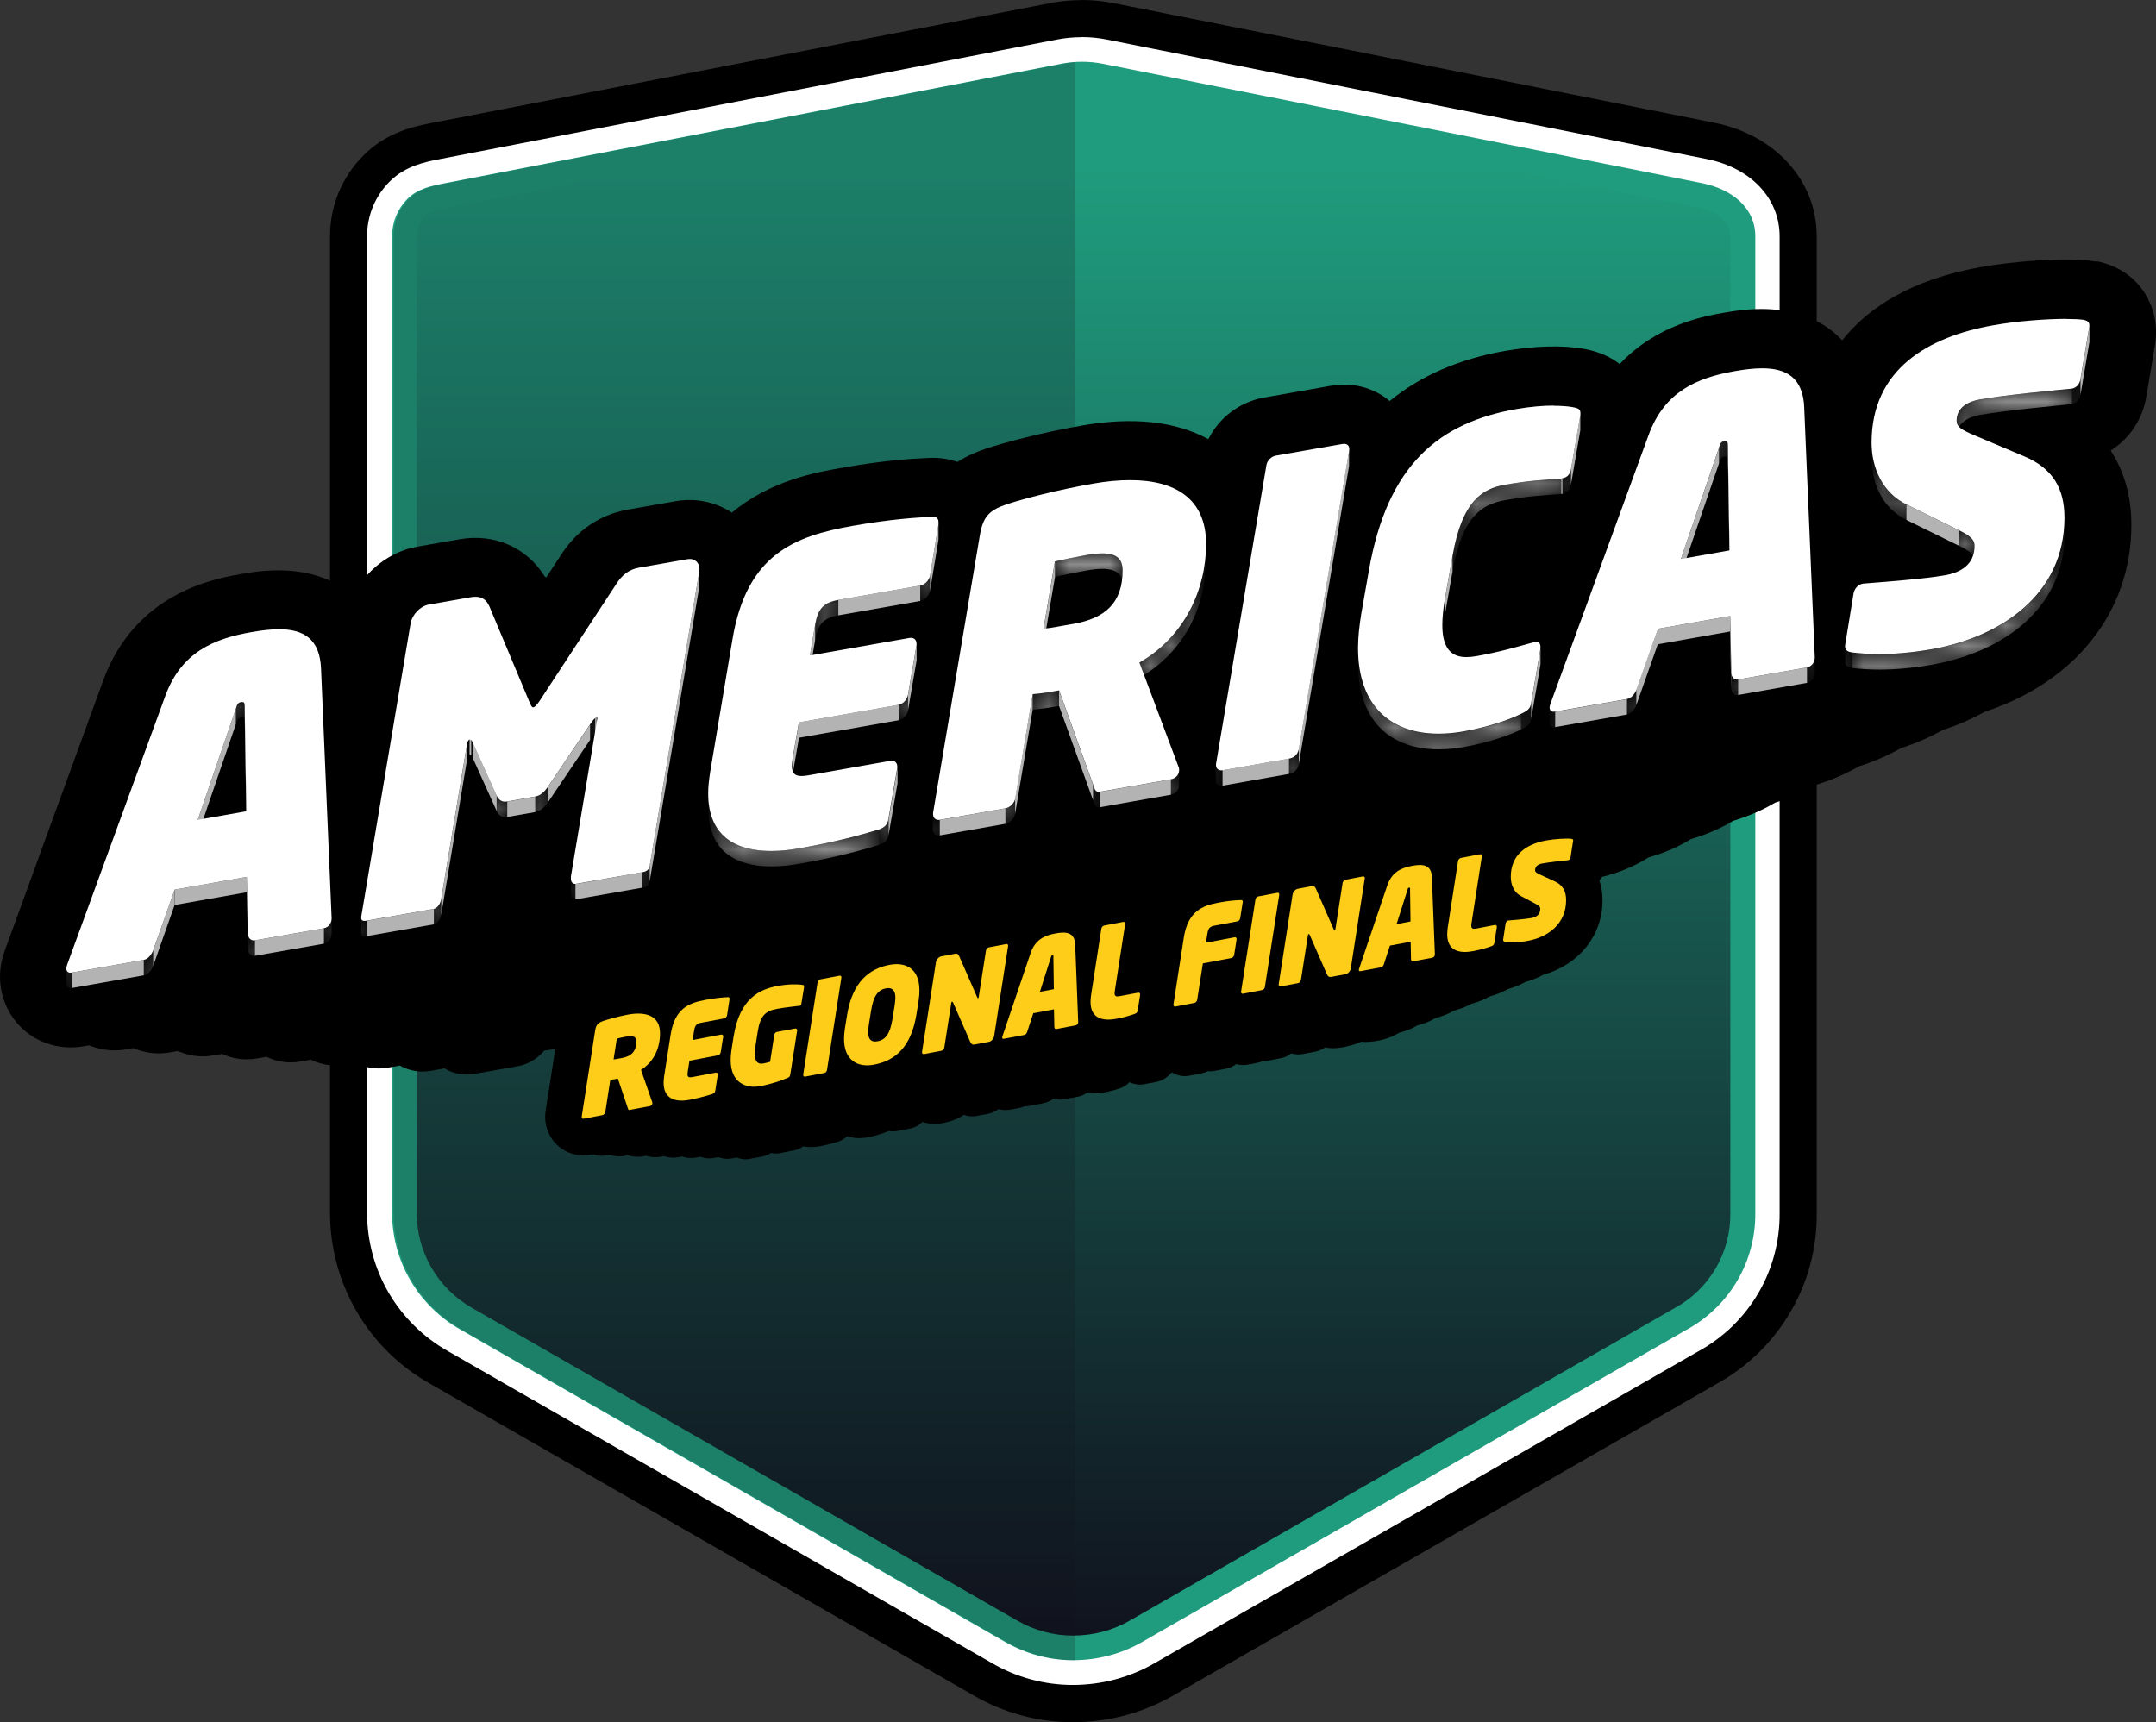 <?xml version="1.0" encoding="UTF-8" standalone="no"?>
<svg
   width="105.886"
   height="84.593"
   viewBox="0 0 105.886 84.593"
   fill="none"
   version="1.1"
   id="svg169"
   sodipodi:docname="NCSA Major 2024.svg"
   inkscape:version="1.3.2 (091e20e, 2023-11-25, custom)"
   xmlns:inkscape="http://www.inkscape.org/namespaces/inkscape"
   xmlns:sodipodi="http://sodipodi.sourceforge.net/DTD/sodipodi-0.dtd"
   xmlns="http://www.w3.org/2000/svg"
   xmlns:svg="http://www.w3.org/2000/svg">
  <rect x="0" y="0" width="105.886" height="84.593" fill="#333333" stroke="none"/>
  <sodipodi:namedview
     id="namedview169"
     pagecolor="#505050"
     bordercolor="#eeeeee"
     borderopacity="1"
     inkscape:showpageshadow="0"
     inkscape:pageopacity="0"
     inkscape:pagecheckerboard="0"
     inkscape:deskcolor="#505050"
     inkscape:zoom="13.566667"
     inkscape:cx="52.997543"
     inkscape:cy="42.199017"
     inkscape:window-width="2560"
     inkscape:window-height="1417"
     inkscape:window-x="-8"
     inkscape:window-y="-8"
     inkscape:window-maximized="1"
     inkscape:current-layer="svg169" />
  <path
     d="m 52.688,83.673 c -1.55,0 -3.082,-0.413 -4.432,-1.199 l -26.697,-15.312 c -1.341,-0.755 -2.465,-1.861 -3.251,-3.193 -0.782,-1.332 -1.195,-2.856 -1.195,-4.405 v -47.956 c 0,-1.261 0.488,-2.451 1.386,-3.344 0.964,-0.964 2.154,-1.195 2.94,-1.346 L 51.733,1.044 C 52.19,0.955 52.657,0.91 53.118,0.91 c 0.462,0 0.955,0.049 1.421,0.142 0,0 21.092,4.197 29.451,5.866 2.62,0.524 4.317,2.367 4.317,4.689 v 47.969 c 0.013,1.55 -0.391,3.073 -1.173,4.405 -0.786,1.337 -1.923,2.442 -3.291,3.193 L 57.16,82.479 c -1.346,0.781 -2.896,1.194 -4.481,1.194 z"
     fill="#ffffff"
     id="path1" />
  <path
     d="m 53.127,1.821 c 0.417,0 0.835,0.04 1.244,0.124 0,0 21.087,4.197 29.446,5.866 2.176,0.435 3.584,1.927 3.584,3.797 v 47.969 c 0.013,1.394 -0.351,2.758 -1.048,3.943 -0.702,1.195 -1.71,2.18 -2.945,2.855 l -26.697,15.312 c -1.208,0.702 -2.603,1.075 -4.028,1.075 -1.39,0 -2.767,-0.373 -3.97,-1.075 L 22.011,66.372 c -1.208,-0.679 -2.216,-1.67 -2.918,-2.864 -0.697,-1.19 -1.066,-2.558 -1.066,-3.943 v -47.956 c 0,-1.021 0.395,-1.981 1.119,-2.7 0.768,-0.768 1.75,-0.959 2.469,-1.097 L 51.91,1.941 c 0.4,-0.075 0.808,-0.115 1.212,-0.115 m 0,-1.821 c -0.524,0 -1.048,0.049 -1.559,0.151 L 21.27,6.026 c -0.844,0.164 -2.252,0.435 -3.411,1.599 -1.066,1.066 -1.652,2.482 -1.652,3.992 v 47.952 c 0,1.714 0.458,3.397 1.319,4.867 0.862,1.474 2.105,2.696 3.598,3.53 l 26.688,15.307 c 1.474,0.862 3.167,1.319 4.877,1.319 1.745,0 3.455,-0.457 4.943,-1.319 l 26.675,-15.299 c 1.506,-0.83 2.758,-2.047 3.62,-3.522 0.866,-1.47 1.315,-3.157 1.297,-4.88 v -47.965 c 0,-2.736 -2.03,-4.978 -5.045,-5.582 C 75.911,4.374 54.939,0.2 54.726,0.16 54.202,0.053 53.66,0 53.127,0 Z"
     fill="#000000"
     id="path2" />
  <path
     fill-rule="evenodd"
     clip-rule="evenodd"
     d="m 52.688,80.947 c -1.07,0 -2.127,-0.289 -3.064,-0.835 L 22.908,64.791 c -0.933,-0.524 -1.706,-1.283 -2.243,-2.203 -0.533,-0.915 -0.817,-1.958 -0.817,-3.024 v -47.956 c 0,-0.533 0.209,-1.035 0.586,-1.412 0.346,-0.346 0.831,-0.462 1.532,-0.595 L 52.261,3.73 c 0.284,-0.053 0.577,-0.084 0.866,-0.084 0.289,0 0.595,0.031 0.888,0.089 0,0 21.087,4.197 29.446,5.866 0.497,0.098 2.123,0.537 2.123,2.016 v 47.983 c 0.009,1.066 -0.267,2.105 -0.799,3.011 -0.537,0.915 -1.306,1.665 -2.23,2.172 l -26.75,15.343 c -0.937,0.542 -2.012,0.83 -3.118,0.83 z"
     fill="url(#paint0_linear_265_8159)"
     id="path3"
     style="fill:url(#paint0_linear_265_8159)" />
  <path
     d="m 53.127,4.245 c 0.258,0 0.52,0.027 0.773,0.075 0.209,0.04 21.185,4.214 29.446,5.866 0.382,0.075 1.634,0.404 1.634,1.421 v 47.992 c 0.009,0.955 -0.24,1.883 -0.715,2.696 -0.48,0.817 -1.173,1.492 -1.999,1.945 l -0.058,0.031 -26.706,15.321 c -0.839,0.488 -1.812,0.746 -2.807,0.746 -0.964,0 -1.914,-0.258 -2.767,-0.755 L 23.21,64.258 c -0.831,-0.466 -1.528,-1.15 -2.012,-1.976 -0.48,-0.822 -0.733,-1.758 -0.733,-2.718 v -47.961 c 0,-0.373 0.142,-0.719 0.409,-0.986 0.222,-0.227 0.626,-0.315 1.217,-0.431 L 52.386,4.316 c 0.249,-0.049 0.497,-0.071 0.751,-0.071 m 0,-1.212 c -0.329,0 -0.657,0.031 -0.982,0.093 0,0 -20.91,4.054 -30.294,5.871 -0.684,0.133 -1.35,0.271 -1.843,0.764 -0.493,0.493 -0.764,1.146 -0.764,1.843 v 47.956 c 0,1.172 0.311,2.327 0.902,3.331 0.591,1.008 1.443,1.847 2.465,2.42 L 49.33,80.631 c 1.035,0.6 2.194,0.915 3.371,0.915 1.221,0 2.394,-0.315 3.42,-0.91 l 26.701,-15.316 c 0,0 0.027,-0.013 0.04,-0.022 1.017,-0.559 1.87,-1.39 2.461,-2.394 0.586,-0.999 0.893,-2.145 0.884,-3.317 v -47.978 c 0,-1.439 -1.199,-2.327 -2.607,-2.611 C 75.241,7.323 54.153,3.131 54.153,3.131 53.82,3.064 53.483,3.033 53.145,3.033 Z"
     fill="#1f9c7d"
     id="path4" />
  <path
     fill-rule="evenodd"
     clip-rule="evenodd"
     d="m 22.691,65.315 26.71,15.321 c 1.035,0.6 2.194,0.915 3.371,0.915 0.009,0 0.018,0 0.027,0 V 3.051 c -0.191,0.013 -0.382,0.04 -0.573,0.075 0,0 -20.91,4.054 -30.294,5.871 -0.684,0.133 -1.35,0.271 -1.843,0.764 -0.493,0.493 -0.764,1.146 -0.764,1.843 v 47.956 c 0,1.172 0.311,2.327 0.902,3.331 0.591,1.008 1.443,1.847 2.465,2.42 z"
     fill="#10101c"
     fill-opacity="0.2"
     id="path5" />
  <path
     d="m 102.968,12.852 c -0.071,-0.013 -0.142,-0.027 -0.213,-0.035 -1.328,-0.182 -3.802,0.009 -5.428,0.293 -3.5,0.617 -5.601,2.029 -6.853,3.606 -0.151,-0.155 -0.298,-0.297 -0.444,-0.417 -1.919,-1.545 -4.441,-1.101 -5.392,-0.933 -0.937,0.164 -3.282,0.586 -5.09,2.514 -0.44,-0.338 -0.999,-0.604 -1.71,-0.737 -1.039,-0.195 -2.469,-0.164 -3.922,0.093 -2.274,0.4 -4.153,1.221 -5.663,2.46 -0.795,-0.662 -1.839,-0.937 -2.905,-0.746 l -3.264,0.577 c -1.199,0.213 -2.203,0.981 -2.74,2.043 -1.617,-0.879 -3.704,-1.11 -6.245,-0.662 -1.945,0.342 -3.669,0.799 -4.663,1.123 -0.44,0.147 -0.933,0.351 -1.412,0.657 -0.444,-0.155 -0.924,-0.222 -1.421,-0.195 -0.857,0.035 -2.225,0.124 -4.277,0.488 -1.261,0.222 -3.486,0.617 -5.383,2.198 -0.804,-0.528 -1.79,-0.733 -2.767,-0.56 l -2.349,0.413 c -0.95,0.169 -2.292,0.693 -3.278,2.229 l -0.724,1.106 c -0.027,-0.018 -0.053,-0.044 -0.08,-0.062 -0.875,-1.412 -2.456,-2.118 -4.184,-1.816 l -2.074,0.364 c -1.359,0.24 -2.536,1.177 -3.144,2.416 -0.049,-0.044 -0.102,-0.093 -0.151,-0.133 -1.919,-1.545 -4.441,-1.101 -5.392,-0.933 -1.279,0.227 -5.165,0.91 -6.742,5.249 l -4.819,13.229 c -0.018,0.049 -0.036,0.106 -0.053,0.155 C 0.133,47.015 0,47.432 0,47.965 c 0,1.039 0.449,2.016 1.23,2.673 0.626,0.528 1.421,0.808 2.247,0.808 0.209,0 0.422,-0.018 0.631,-0.053 l 0.266,-0.049 c 0.395,0.16 0.822,0.249 1.257,0.249 0.2,0 0.404,-0.018 0.604,-0.053 l 0.315,-0.058 c 0.391,0.164 0.808,0.258 1.239,0.258 0.191,0 0.382,-0.018 0.577,-0.049 l 0.364,-0.067 c 0.382,0.164 0.795,0.262 1.221,0.262 0.182,0 0.364,-0.018 0.546,-0.049 l 0.413,-0.071 c 0.373,0.169 0.777,0.266 1.199,0.266 0.173,0 0.346,-0.013 0.52,-0.044 l 0.462,-0.08 c 0.364,0.173 0.764,0.275 1.177,0.275 0.164,0 0.329,-0.013 0.493,-0.044 l 0.511,-0.089 c 0.355,0.178 0.751,0.28 1.159,0.28 0.155,0 0.311,-0.013 0.462,-0.04 l 0.56,-0.098 c 0.346,0.186 0.737,0.289 1.141,0.289 0.142,0 0.289,-0.013 0.435,-0.035 l 0.609,-0.107 c 0.338,0.191 0.72,0.293 1.119,0.293 0.133,0 0.271,-0.013 0.409,-0.035 l 0.666,-0.12 c 0.324,0.195 0.697,0.302 1.084,0.302 0.124,0 0.253,-0.009 0.378,-0.031 l 2.114,-0.373 c 0.515,-0.089 0.977,-0.364 1.323,-0.773 0.075,-0.004 0.147,-0.013 0.222,-0.027 l 0.275,-0.049 c 0.435,0.262 0.95,0.36 1.457,0.271 l 2.034,-0.36 c 0.209,-0.035 0.404,-0.111 0.591,-0.204 0.084,0.009 0.169,0.018 0.258,0.018 0.129,0 0.271,-0.013 0.413,-0.04 l 1.972,-0.346 c 0.733,-0.129 1.341,-0.648 1.639,-1.35 0.315,0.186 0.671,0.289 1.035,0.302 0.435,0.293 0.973,0.404 1.497,0.311 l 1.963,-0.346 c 0.755,-0.133 1.244,-0.551 1.528,-1.03 0.484,0.244 1.119,0.426 1.95,0.426 0.351,0 0.733,-0.031 1.155,-0.107 1.19,-0.209 1.976,-0.431 2.589,-0.617 0.018,-0.004 0.031,-0.009 0.049,-0.018 0.195,-0.067 0.378,-0.155 0.542,-0.258 0.186,0.053 0.378,0.089 0.577,0.089 0.124,0 0.253,-0.009 0.382,-0.035 l 1.941,-0.342 c 0.515,-0.093 0.982,-0.369 1.323,-0.759 0.453,0.275 0.982,0.351 1.448,0.271 l 2.101,-0.369 c 0.271,-0.049 0.524,-0.142 0.751,-0.275 0.129,0.022 0.262,0.04 0.395,0.04 0.124,0 0.249,-0.009 0.378,-0.031 l 1.963,-0.346 c 0.666,-0.116 1.212,-0.506 1.554,-1.052 0.089,-0.062 0.169,-0.138 0.249,-0.209 0.657,0.373 1.43,0.564 2.274,0.564 0.342,0 0.697,-0.031 1.062,-0.093 0.733,-0.129 1.443,-0.342 1.981,-0.582 0.111,0.018 0.227,0.031 0.342,0.031 0.124,0 0.253,-0.009 0.378,-0.031 l 2.11,-0.373 c 0.506,-0.089 0.968,-0.36 1.315,-0.764 0.151,-0.031 0.293,-0.071 0.435,-0.129 0.449,0.293 0.995,0.409 1.532,0.311 l 2.034,-0.36 c 0.346,-0.062 0.657,-0.209 0.928,-0.409 0.28,0.027 0.564,0.044 0.857,0.044 0.6,0 1.226,-0.058 1.896,-0.178 1.088,-0.191 2.047,-0.564 2.856,-1.075 0.768,-0.218 1.47,-0.519 2.083,-0.901 0.759,-0.222 1.457,-0.524 2.074,-0.897 0.751,-0.227 1.443,-0.524 2.061,-0.893 0.751,-0.231 1.439,-0.528 2.061,-0.893 0.746,-0.231 1.435,-0.533 2.061,-0.893 0.742,-0.235 1.43,-0.537 2.061,-0.893 0.742,-0.24 1.426,-0.542 2.061,-0.893 0.742,-0.24 1.426,-0.546 2.065,-0.897 4.428,-1.461 7.187,-4.898 7.187,-9.175 0,-1.399 -0.351,-2.633 -1.018,-3.65 0.902,-0.564 1.555,-1.506 1.746,-2.62 l 0.44,-2.607 c 0.031,-0.178 0.044,-0.36 0.044,-0.542 v -0.062 c 0,-1.43 -0.902,-3.055 -2.909,-3.468 z"
     fill="#000000"
     id="path6" />
  <mask
     id="mask0_265_8159"
     maskUnits="userSpaceOnUse"
     x="11"
     y="37"
     width="2"
     height="2">
    <path
       d="m 12.023,37.512 v 0.759 c 0,-0.16 0,-0.258 -0.12,-0.258 -0.018,0 -0.035,0 -0.058,0.004 -0.178,0.031 -0.2,0.138 -0.258,0.329 v -0.759 c 0.058,-0.191 0.08,-0.293 0.258,-0.329 0.022,0 0.04,-0.004 0.058,-0.004 0.12,0 0.12,0.098 0.12,0.258 z"
       fill="#ffffff"
       id="path7" />
  </mask>
  <g
     mask="url(#mask0_265_8159)"
     id="g8"
     transform="translate(0,-2.776)">
    <path
       d="m 12.023,37.512 v 0.759 c 0,-0.16 0,-0.258 -0.12,-0.258 -0.018,0 -0.035,0 -0.058,0.004 -0.178,0.031 -0.2,0.138 -0.258,0.329 v -0.759 c 0.058,-0.191 0.08,-0.293 0.258,-0.329 0.022,0 0.04,-0.004 0.058,-0.004 0.12,0 0.12,0.098 0.12,0.258 z"
       fill="#bababa"
       id="path8" />
  </g>
  <path
     d="m 12.103,39.843 v 0.759 l -0.08,-5.107 v -0.759 z"
     fill="#b3b3b3"
     id="path9" />
  <path
     d="m 11.583,34.811 v 0.759 l -1.87,5.453 v -0.755 z"
     fill="#b3b3b3"
     id="path10" />
  <path
     d="m 12.12,43.071 v 0.755 l -3.544,0.626 v -0.755 z"
     fill="#b3b3b3"
     id="path11" />
  <mask
     id="mask1_265_8159"
     maskUnits="userSpaceOnUse"
     x="15"
     y="47"
     width="2"
     height="3">
    <path
       d="m 16.286,47.881 v 0.759 c 0,0.244 -0.16,0.449 -0.382,0.488 v -0.759 c 0.222,-0.04 0.382,-0.249 0.382,-0.488 z"
       fill="#ffffff"
       id="path12" />
  </mask>
  <g
     mask="url(#mask1_265_8159)"
     id="g13"
     transform="translate(0,-2.776)">
    <path
       d="m 16.286,47.881 v 0.759 c 0,0.244 -0.16,0.449 -0.382,0.488 v -0.759 c 0.222,-0.04 0.382,-0.249 0.382,-0.488 z"
       fill="#bababa"
       id="path13" />
  </g>
  <path
     d="m 12.183,45.865 v 0.759 l -0.062,-2.798 v -0.755 z"
     fill="#b3b3b3"
     id="path14" />
  <path
     d="m 15.909,45.594 v 0.759 l -3.389,0.595 v -0.759 z"
     fill="#b3b3b3"
     id="path15" />
  <mask
     id="mask2_265_8159"
     maskUnits="userSpaceOnUse"
     x="12"
     y="48"
     width="1"
     height="2">
    <path
       d="m 12.52,48.965 v 0.759 c 0,0 -0.04,0.004 -0.058,0.004 -0.169,0 -0.284,-0.146 -0.284,-0.329 v -0.759 c 0,0.182 0.115,0.329 0.284,0.329 0.018,0 0.035,0 0.058,-0.004 z"
       fill="#ffffff"
       id="path16" />
  </mask>
  <g
     mask="url(#mask2_265_8159)"
     id="g17"
     transform="translate(0,-2.776)">
    <path
       d="m 12.52,48.965 v 0.759 c 0,0 -0.04,0.004 -0.058,0.004 -0.169,0 -0.284,-0.146 -0.284,-0.329 v -0.759 c 0,0.182 0.115,0.329 0.284,0.329 0.018,0 0.035,0 0.058,-0.004 z"
       fill="#bababa"
       id="path17" />
  </g>
  <path
     d="m 8.576,43.697 v 0.755 l -1.053,2.993 v -0.759 z"
     fill="#b3b3b3"
     id="path18" />
  <mask
     id="mask3_265_8159"
     maskUnits="userSpaceOnUse"
     x="7"
     y="49"
     width="1"
     height="2">
    <path
       d="m 7.524,49.462 v 0.759 c -0.08,0.213 -0.258,0.426 -0.457,0.462 v -0.759 c 0.2,-0.035 0.382,-0.249 0.457,-0.462 z"
       fill="#ffffff"
       id="path19" />
  </mask>
  <g
     mask="url(#mask3_265_8159)"
     id="g20"
     transform="translate(0,-2.776)">
    <path
       d="m 7.524,49.462 v 0.759 c -0.08,0.213 -0.258,0.426 -0.457,0.462 v -0.759 c 0.2,-0.035 0.382,-0.249 0.457,-0.462 z"
       fill="#bababa"
       id="path20" />
  </g>
  <path
     d="m 7.062,47.148 v 0.759 l -3.526,0.622 v -0.759 z"
     fill="#b3b3b3"
     id="path21" />
  <mask
     id="mask4_265_8159"
     maskUnits="userSpaceOnUse"
     x="3"
     y="50"
     width="1"
     height="2">
    <path
       d="m 3.535,50.546 v 0.759 c -0.027,0.004 -0.049,0.009 -0.071,0.009 -0.133,0 -0.209,-0.08 -0.209,-0.222 v -0.759 c 0,0.142 0.075,0.222 0.209,0.222 0.022,0 0.044,0 0.071,-0.009 z"
       fill="#ffffff"
       id="path22" />
  </mask>
  <g
     mask="url(#mask4_265_8159)"
     id="g23"
     transform="translate(0,-2.776)">
    <path
       d="m 3.535,50.546 v 0.759 c -0.027,0.004 -0.049,0.009 -0.071,0.009 -0.133,0 -0.209,-0.08 -0.209,-0.222 v -0.759 c 0,0.142 0.075,0.222 0.209,0.222 0.022,0 0.044,0 0.071,-0.009 z"
       fill="#bababa"
       id="path23" />
  </g>
  <path
     d="m 15.767,32.849 0.52,12.257 c 0,0.244 -0.16,0.449 -0.382,0.488 l -3.384,0.595 c 0,0 -0.04,0.004 -0.058,0.004 -0.169,0 -0.284,-0.146 -0.284,-0.329 l -0.058,-2.793 -3.544,0.626 -1.057,2.989 c -0.08,0.213 -0.258,0.426 -0.457,0.462 l -3.526,0.622 c -0.027,0.004 -0.049,0.009 -0.071,0.009 -0.133,0 -0.209,-0.08 -0.209,-0.222 0,-0.04 0.022,-0.102 0.04,-0.169 l 4.819,-13.198 c 0.777,-2.131 2.349,-2.815 4.246,-3.144 0.48,-0.084 0.933,-0.138 1.341,-0.138 1.195,0 2.007,0.462 2.065,1.941 z m -6.058,7.421 2.389,-0.422 -0.08,-5.107 c 0,-0.16 0,-0.258 -0.12,-0.258 -0.018,0 -0.036,0 -0.058,0.004 -0.178,0.031 -0.2,0.138 -0.258,0.329 l -1.87,5.453"
     fill="#ffffff"
     id="path24" />
  <mask
     id="mask5_265_8159"
     maskUnits="userSpaceOnUse"
     x="34"
     y="30"
     width="1"
     height="2">
    <path
       d="m 34.354,30.74 v 0.759 c 0,0.058 -0.018,0.102 -0.018,0.142 v -0.759 c 0,-0.04 0.018,-0.084 0.018,-0.142 z"
       fill="#ffffff"
       id="path25" />
  </mask>
  <g
     mask="url(#mask5_265_8159)"
     id="g26"
     transform="translate(0,-2.776)">
    <path
       d="m 34.354,30.74 v 0.759 c 0,0.058 -0.018,0.102 -0.018,0.142 v -0.759 c 0,-0.04 0.018,-0.084 0.018,-0.142 z"
       fill="#bababa"
       id="path26" />
  </g>
  <path
     d="m 29.299,35.229 v 0.755 l -0.067,0.053 v -0.759 z"
     fill="#b3b3b3"
     id="path27" />
  <mask
     id="mask6_265_8159"
     maskUnits="userSpaceOnUse"
     x="29"
     y="38"
     width="1"
     height="1">
    <path
       d="M 29.335,38.081 V 38.84 c 0,-0.053 -0.018,-0.075 -0.035,-0.075 v -0.759 c 0,0 0.035,0.022 0.035,0.075 z"
       fill="#ffffff"
       id="path28" />
  </mask>
  <g
     mask="url(#mask6_265_8159)"
     id="g29"
     transform="translate(0,-2.776)">
    <path
       d="M 29.335,38.081 V 38.84 c 0,-0.053 -0.018,-0.075 -0.035,-0.075 v -0.759 c 0,0 0.035,0.022 0.035,0.075 z"
       fill="#bababa"
       id="path29" />
  </g>
  <mask
     id="mask7_265_8159"
     maskUnits="userSpaceOnUse"
     x="28"
     y="38"
     width="2"
     height="2">
    <path
       d="m 29.233,38.054 v 0.759 c -0.058,0.013 -0.195,0.213 -0.258,0.306 v -0.759 c 0.058,-0.093 0.2,-0.293 0.258,-0.306 z"
       fill="#ffffff"
       id="path30" />
  </mask>
  <g
     mask="url(#mask7_265_8159)"
     id="g31"
     transform="translate(0,-2.776)">
    <path
       d="m 29.233,38.054 v 0.759 c -0.058,0.013 -0.195,0.213 -0.258,0.306 v -0.759 c 0.058,-0.093 0.2,-0.293 0.258,-0.306 z"
       fill="#bababa"
       id="path31" />
  </g>
  <path
     d="m 23.144,36.352 v 0.759 l -0.084,-0.031 v -0.755 z"
     fill="#b3b3b3"
     id="path32" />
  <mask
     id="mask8_265_8159"
     maskUnits="userSpaceOnUse"
     x="23"
     y="39"
     width="1"
     height="2">
    <path
       d="m 23.237,39.293 v 0.759 c -0.04,-0.071 -0.058,-0.164 -0.093,-0.164 v -0.759 c 0.035,0 0.058,0.093 0.093,0.164 z"
       fill="#ffffff"
       id="path33" />
  </mask>
  <g
     mask="url(#mask8_265_8159)"
     id="g34"
     transform="translate(0,-2.776)">
    <path
       d="m 23.237,39.293 v 0.759 c -0.04,-0.071 -0.058,-0.164 -0.093,-0.164 v -0.759 c 0.035,0 0.058,0.093 0.093,0.164 z"
       fill="#bababa"
       id="path34" />
  </g>
  <mask
     id="mask9_265_8159"
     maskUnits="userSpaceOnUse"
     x="22"
     y="39"
     width="2"
     height="2">
    <path
       d="m 23.059,39.102 v 0.759 c -0.04,0.009 -0.098,0.08 -0.12,0.222 V 39.324 c 0.022,-0.142 0.08,-0.213 0.12,-0.222 z"
       fill="#ffffff"
       id="path35" />
  </mask>
  <g
     mask="url(#mask9_265_8159)"
     id="g36"
     transform="translate(0,-2.776)">
    <path
       d="m 23.059,39.102 v 0.759 c -0.04,0.009 -0.098,0.08 -0.12,0.222 V 39.324 c 0.022,-0.142 0.08,-0.213 0.12,-0.222 z"
       fill="#bababa"
       id="path36" />
  </g>
  <path
     d="m 28.98,35.588 v 0.755 l -2.056,3.046 v -0.759 z"
     fill="#b3b3b3"
     id="path37" />
  <path
     d="m 24.392,39.074 v 0.759 l -1.155,-2.562 v -0.755 z"
     fill="#b3b3b3"
     id="path38" />
  <mask
     id="mask10_265_8159"
     maskUnits="userSpaceOnUse"
     x="26"
     y="41"
     width="1"
     height="2">
    <path
       d="m 26.923,41.407 v 0.759 c -0.2,0.293 -0.395,0.453 -0.635,0.493 v -0.759 c 0.24,-0.04 0.435,-0.2 0.635,-0.493 z"
       fill="#ffffff"
       id="path39" />
  </mask>
  <g
     mask="url(#mask10_265_8159)"
     id="g40"
     transform="translate(0,-2.776)">
    <path
       d="m 26.923,41.407 v 0.759 c -0.2,0.293 -0.395,0.453 -0.635,0.493 v -0.759 c 0.24,-0.04 0.435,-0.2 0.635,-0.493 z"
       fill="#bababa"
       id="path40" />
  </g>
  <path
     d="m 26.288,39.128 v 0.759 l -1.377,0.24 v -0.755 z"
     fill="#b3b3b3"
     id="path41" />
  <mask
     id="mask11_265_8159"
     maskUnits="userSpaceOnUse"
     x="24"
     y="41"
     width="1"
     height="2">
    <path
       d="m 24.911,42.148 v 0.759 c -0.035,0.004 -0.071,0.009 -0.102,0.009 -0.182,0 -0.315,-0.098 -0.417,-0.302 v -0.759 c 0.102,0.209 0.231,0.302 0.417,0.302 0.031,0 0.067,0 0.102,-0.009 z"
       fill="#ffffff"
       id="path42" />
  </mask>
  <g
     mask="url(#mask11_265_8159)"
     id="g43"
     transform="translate(0,-2.776)">
    <path
       d="m 24.911,42.148 v 0.759 c -0.035,0.004 -0.071,0.009 -0.102,0.009 -0.182,0 -0.315,-0.098 -0.417,-0.302 v -0.759 c 0.102,0.209 0.231,0.302 0.417,0.302 0.031,0 0.067,0 0.102,-0.009 z"
       fill="#bababa"
       id="path43" />
  </g>
  <path
     d="m 34.336,28.106 v 0.759 l -2.429,14.428 v -0.759 z"
     fill="#b3b3b3"
     id="path44" />
  <mask
     id="mask12_265_8159"
     maskUnits="userSpaceOnUse"
     x="31"
     y="45"
     width="1"
     height="2">
    <path
       d="m 31.907,45.31 v 0.759 c -0.04,0.231 -0.218,0.284 -0.378,0.311 V 45.621 c 0.155,-0.027 0.338,-0.08 0.378,-0.311 z"
       fill="#ffffff"
       id="path45" />
  </mask>
  <g
     mask="url(#mask12_265_8159)"
     id="g46"
     transform="translate(0,-2.776)">
    <path
       d="m 31.907,45.31 v 0.759 c -0.04,0.231 -0.218,0.284 -0.378,0.311 V 45.621 c 0.155,-0.027 0.338,-0.08 0.378,-0.311 z"
       fill="#bababa"
       id="path46" />
  </g>
  <path
     d="m 31.529,42.845 v 0.759 l -3.269,0.573 v -0.755 z"
     fill="#b3b3b3"
     id="path47" />
  <mask
     id="mask13_265_8159"
     maskUnits="userSpaceOnUse"
     x="28"
     y="45"
     width="1"
     height="2">
    <path
       d="m 28.26,46.198 v 0.759 c -0.151,0 -0.222,-0.116 -0.222,-0.262 v -0.759 c 0,0.146 0.067,0.266 0.222,0.262 z"
       fill="#ffffff"
       id="path48" />
  </mask>
  <g
     mask="url(#mask13_265_8159)"
     id="g49"
     transform="translate(0,-2.776)">
    <path
       d="m 28.26,46.198 v 0.759 c -0.151,0 -0.222,-0.116 -0.222,-0.262 v -0.759 c 0,0.146 0.067,0.266 0.222,0.262 z"
       fill="#bababa"
       id="path49" />
  </g>
  <path
     d="m 22.939,36.548 v 0.759 l -1.27,7.629 v -0.759 z"
     fill="#b3b3b3"
     id="path50" />
  <mask
     id="mask14_265_8159"
     maskUnits="userSpaceOnUse"
     x="21"
     y="46"
     width="1"
     height="3">
    <path
       d="m 21.669,46.953 v 0.759 c -0.04,0.227 -0.2,0.44 -0.36,0.466 v -0.759 c 0.16,-0.027 0.32,-0.24 0.36,-0.466 z"
       fill="#ffffff"
       id="path51" />
  </mask>
  <g
     mask="url(#mask14_265_8159)"
     id="g52"
     transform="translate(0,-2.776)">
    <path
       d="m 21.669,46.953 v 0.759 c -0.04,0.227 -0.2,0.44 -0.36,0.466 v -0.759 c 0.16,-0.027 0.32,-0.24 0.36,-0.466 z"
       fill="#bababa"
       id="path52" />
  </g>
  <path
     d="m 21.309,44.643 v 0.759 l -3.291,0.577 v -0.755 z"
     fill="#b3b3b3"
     id="path53" />
  <mask
     id="mask15_265_8159"
     maskUnits="userSpaceOnUse"
     x="17"
     y="47"
     width="2"
     height="2">
    <path
       d="m 18.018,48.001 v 0.759 c -0.04,0.009 -0.08,0.013 -0.116,0.013 -0.089,0 -0.16,-0.031 -0.16,-0.147 V 47.868 c 0,0.116 0.071,0.147 0.16,0.147 0.035,0 0.075,-0.004 0.116,-0.013 z"
       fill="#ffffff"
       id="path54" />
  </mask>
  <g
     mask="url(#mask15_265_8159)"
     id="g55"
     transform="translate(0,-2.776)">
    <path
       d="m 18.018,48.001 v 0.759 c -0.04,0.009 -0.08,0.013 -0.116,0.013 -0.089,0 -0.16,-0.031 -0.16,-0.147 V 47.868 c 0,0.116 0.071,0.147 0.16,0.147 0.035,0 0.075,-0.004 0.116,-0.013 z"
       fill="#bababa"
       id="path55" />
  </g>
  <path
     d="m 33.861,27.453 c 0.293,0 0.493,0.204 0.493,0.511 0,0.058 -0.018,0.102 -0.018,0.142 l -2.429,14.428 c -0.04,0.231 -0.218,0.284 -0.378,0.311 l -3.269,0.573 c -0.151,0 -0.222,-0.116 -0.222,-0.262 v -0.102 l 1.275,-7.629 c 0,-0.058 0.022,-0.102 0.022,-0.124 0,-0.053 -0.018,-0.075 -0.035,-0.075 l -0.067,0.053 c -0.058,0.013 -0.195,0.213 -0.258,0.306 l -2.056,3.046 c -0.2,0.293 -0.395,0.453 -0.635,0.493 l -1.377,0.244 c -0.035,0.004 -0.071,0.009 -0.102,0.009 -0.182,0 -0.315,-0.098 -0.417,-0.302 l -1.155,-2.558 c -0.04,-0.071 -0.058,-0.164 -0.093,-0.164 l -0.084,-0.027 c -0.04,0.009 -0.098,0.08 -0.12,0.222 l -1.27,7.629 c -0.04,0.226 -0.2,0.44 -0.36,0.466 l -3.291,0.577 c -0.04,0.009 -0.08,0.013 -0.115,0.013 -0.089,0 -0.16,-0.031 -0.16,-0.147 v -0.058 l 2.429,-14.428 c 0.08,-0.417 0.475,-0.831 0.875,-0.901 l 2.07,-0.364 c 0.084,-0.013 0.164,-0.022 0.235,-0.022 0.351,0 0.551,0.169 0.684,0.466 l 1.99,4.752 c 0.058,0.12 0.093,0.213 0.164,0.213 0.098,-0.013 0.178,-0.129 0.298,-0.293 l 3.784,-5.769 c 0.275,-0.431 0.617,-0.715 1.115,-0.799 l 2.349,-0.413 c 0.04,-0.009 0.084,-0.009 0.12,-0.009 z"
     fill="#ffffff"
     id="path56" />
  <mask
     id="mask16_265_8159"
     maskUnits="userSpaceOnUse"
     x="51"
     y="29"
     width="5"
     height="3">
    <path
       d="m 55.135,30.793 v 0.759 c 0,-0.568 -0.297,-0.835 -0.995,-0.835 -0.218,0 -0.475,0.027 -0.777,0.08 -0.542,0.098 -1.217,0.235 -1.554,0.315 v -0.759 c 0.338,-0.08 1.017,-0.218 1.554,-0.315 0.302,-0.053 0.56,-0.08 0.777,-0.08 0.697,0 0.995,0.271 0.995,0.835 z"
       fill="#ffffff"
       id="path57" />
  </mask>
  <g
     mask="url(#mask16_265_8159)"
     id="g58"
     transform="translate(0,-2.776)">
    <path
       d="m 55.135,30.793 v 0.759 c 0,-0.568 -0.297,-0.835 -0.995,-0.835 -0.218,0 -0.475,0.027 -0.777,0.08 -0.542,0.098 -1.217,0.235 -1.554,0.315 v -0.759 c 0.338,-0.08 1.017,-0.218 1.554,-0.315 0.302,-0.053 0.56,-0.08 0.777,-0.08 0.697,0 0.995,0.271 0.995,0.835 z"
       fill="#bababa"
       id="path58" />
  </g>
  <path
     d="m 46.092,25.739 v 0.759 l -0.417,2.531 v -0.759 z"
     fill="#b3b3b3"
     id="path59" />
  <mask
     id="mask17_265_8159"
     maskUnits="userSpaceOnUse"
     x="45"
     y="31"
     width="1"
     height="2">
    <path
       d="m 45.675,31.046 v 0.759 c -0.04,0.231 -0.258,0.449 -0.48,0.488 v -0.759 c 0.218,-0.04 0.44,-0.258 0.48,-0.488 z"
       fill="#ffffff"
       id="path60" />
  </mask>
  <g
     mask="url(#mask17_265_8159)"
     id="g61"
     transform="translate(0,-2.776)">
    <path
       d="m 45.675,31.046 v 0.759 c -0.04,0.231 -0.258,0.449 -0.48,0.488 v -0.759 c 0.218,-0.04 0.44,-0.258 0.48,-0.488 z"
       fill="#bababa"
       id="path61" />
  </g>
  <path
     d="m 45.195,28.759 v 0.759 l -4.024,0.706 v -0.759 z"
     fill="#b3b3b3"
     id="path62" />
  <mask
     id="mask18_265_8159"
     maskUnits="userSpaceOnUse"
     x="40"
     y="32"
     width="2"
     height="3">
    <path
       d="m 41.171,32.241 v 0.759 c -0.715,0.129 -0.995,0.417 -1.137,1.208 v -0.759 c 0.142,-0.79 0.422,-1.079 1.137,-1.208 z"
       fill="#ffffff"
       id="path63" />
  </mask>
  <g
     mask="url(#mask18_265_8159)"
     id="g64"
     transform="translate(0,-2.776)">
    <path
       d="m 41.171,32.241 v 0.759 c -0.715,0.129 -0.995,0.417 -1.137,1.208 v -0.759 c 0.142,-0.79 0.422,-1.079 1.137,-1.208 z"
       fill="#bababa"
       id="path64" />
  </g>
  <path
     d="m 51.813,27.577 v 0.759 l -0.56,3.304 v -0.759 z"
     fill="#b3b3b3"
     id="path65" />
  <path
     d="m 40.034,30.673 v 0.759 l -0.258,1.519 v -0.755 z"
     fill="#b3b3b3"
     id="path66" />
  <mask
     id="mask19_265_8159"
     maskUnits="userSpaceOnUse"
     x="55"
     y="29"
     width="5"
     height="8">
    <path
       d="m 59.221,29.492 v 0.759 c 0,2.323 -1.035,4.543 -3.264,5.822 v -0.759 c 2.229,-1.279 3.264,-3.499 3.264,-5.822 z"
       fill="#ffffff"
       id="path67" />
  </mask>
  <g
     mask="url(#mask19_265_8159)"
     id="g68"
     transform="translate(0,-2.776)">
    <path
       d="m 59.221,29.492 v 0.759 c 0,2.323 -1.035,4.543 -3.264,5.822 v -0.759 c 2.229,-1.279 3.264,-3.499 3.264,-5.822 z"
       fill="#bababa"
       id="path68" />
  </g>
  <mask
     id="mask20_265_8159"
     maskUnits="userSpaceOnUse"
     x="50"
     y="36"
     width="3"
     height="2">
    <path
       d="m 52.013,36.691 v 0.759 c -0.44,0.08 -0.862,0.151 -1.297,0.186 v -0.759 c 0.435,-0.036 0.857,-0.107 1.297,-0.186 z"
       fill="#ffffff"
       id="path69" />
  </mask>
  <g
     mask="url(#mask20_265_8159)"
     id="g70"
     transform="translate(0,-2.776)">
    <path
       d="m 52.013,36.691 v 0.759 c -0.44,0.08 -0.862,0.151 -1.297,0.186 v -0.759 c 0.435,-0.036 0.857,-0.107 1.297,-0.186 z"
       fill="#bababa"
       id="path70" />
  </g>
  <path
     d="m 45.017,31.676 v 0.759 l -0.422,2.456 v -0.759 z"
     fill="#b3b3b3"
     id="path71" />
  <mask
     id="mask21_265_8159"
     maskUnits="userSpaceOnUse"
     x="44"
     y="36"
     width="1"
     height="3">
    <path
       d="m 44.596,36.908 v 0.759 c -0.04,0.227 -0.235,0.449 -0.457,0.488 v -0.759 c 0.218,-0.04 0.417,-0.258 0.457,-0.488 z"
       fill="#ffffff"
       id="path72" />
  </mask>
  <g
     mask="url(#mask21_265_8159)"
     id="g73"
     transform="translate(0,-2.776)">
    <path
       d="m 44.596,36.908 v 0.759 c -0.04,0.227 -0.235,0.449 -0.457,0.488 v -0.759 c 0.218,-0.04 0.417,-0.258 0.457,-0.488 z"
       fill="#bababa"
       id="path73" />
  </g>
  <path
     d="m 44.138,34.616 v 0.759 l -4.899,0.862 v -0.759 z"
     fill="#b3b3b3"
     id="path74" />
  <path
     d="m 39.239,35.478 v 0.759 l -0.298,1.727 v -0.759 z"
     fill="#b3b3b3"
     id="path75" />
  <mask
     id="mask22_265_8159"
     maskUnits="userSpaceOnUse"
     x="38"
     y="39"
     width="1"
     height="3">
    <path
       d="m 38.942,39.981 v 0.759 c -0.018,0.164 -0.04,0.289 -0.04,0.408 v -0.759 c 0,-0.124 0.022,-0.249 0.04,-0.409 z"
       fill="#ffffff"
       id="path76" />
  </mask>
  <g
     mask="url(#mask22_265_8159)"
     id="g77"
     transform="translate(0,-2.776)">
    <path
       d="m 38.942,39.981 v 0.759 c -0.018,0.164 -0.04,0.289 -0.04,0.408 v -0.759 c 0,-0.124 0.022,-0.249 0.04,-0.409 z"
       fill="#bababa"
       id="path77" />
  </g>
  <mask
     id="mask23_265_8159"
     maskUnits="userSpaceOnUse"
     x="57"
     y="40"
     width="1"
     height="2">
    <path
       d="m 57.906,40.599 v 0.759 c 0,0.222 -0.16,0.408 -0.4,0.453 v -0.759 c 0.24,-0.044 0.4,-0.231 0.4,-0.453 z"
       fill="#ffffff"
       id="path78" />
  </mask>
  <g
     mask="url(#mask23_265_8159)"
     id="g79"
     transform="translate(0,-2.776)">
    <path
       d="m 57.906,40.599 v 0.759 c 0,0.222 -0.16,0.408 -0.4,0.453 v -0.759 c 0.24,-0.044 0.4,-0.231 0.4,-0.453 z"
       fill="#bababa"
       id="path79" />
  </g>
  <path
     d="m 53.682,38.546 v 0.755 l -1.67,-4.627 v -0.759 z"
     fill="#b3b3b3"
     id="path80" />
  <path
     d="m 57.507,38.28 v 0.755 l -3.504,0.617 v -0.755 z"
     fill="#b3b3b3"
     id="path81" />
  <mask
     id="mask24_265_8159"
     maskUnits="userSpaceOnUse"
     x="53"
     y="41"
     width="2"
     height="2">
    <path
       d="m 54.002,41.673 v 0.759 c 0,0 -0.036,0 -0.049,0 -0.178,0 -0.213,-0.178 -0.271,-0.355 v -0.759 c 0.053,0.178 0.093,0.355 0.271,0.355 0.013,0 0.031,0 0.049,0 z"
       fill="#ffffff"
       id="path82" />
  </mask>
  <g
     mask="url(#mask24_265_8159)"
     id="g83"
     transform="translate(0,-2.776)">
    <path
       d="m 54.002,41.673 v 0.759 c 0,0 -0.036,0 -0.049,0 -0.178,0 -0.213,-0.178 -0.271,-0.355 v -0.759 c 0.053,0.178 0.093,0.355 0.271,0.355 0.013,0 0.031,0 0.049,0 z"
       fill="#bababa"
       id="path83" />
  </g>
  <path
     d="m 50.716,34.105 v 0.755 l -0.862,5.116 v -0.759 z"
     fill="#b3b3b3"
     id="path84" />
  <mask
     id="mask25_265_8159"
     maskUnits="userSpaceOnUse"
     x="49"
     y="41"
     width="1"
     height="3">
    <path
       d="m 49.854,41.993 v 0.759 c -0.036,0.231 -0.258,0.449 -0.475,0.488 v -0.759 c 0.222,-0.035 0.44,-0.253 0.475,-0.488 z"
       fill="#ffffff"
       id="path85" />
  </mask>
  <g
     mask="url(#mask25_265_8159)"
     id="g86"
     transform="translate(0,-2.776)">
    <path
       d="m 49.854,41.993 v 0.759 c -0.036,0.231 -0.258,0.449 -0.475,0.488 v -0.759 c 0.222,-0.035 0.44,-0.253 0.475,-0.488 z"
       fill="#bababa"
       id="path86" />
  </g>
  <path
     d="m 44.08,37.711 v 0.759 l -0.44,2.54 v -0.759 z"
     fill="#b3b3b3"
     id="path87" />
  <path
     d="m 49.379,39.705 v 0.759 l -3.224,0.568 v -0.759 z"
     fill="#b3b3b3"
     id="path88" />
  <path
     d="m 55.956,32.538 1.932,5.147 c 0.022,0.04 0.022,0.098 0.022,0.138 0,0.222 -0.16,0.409 -0.4,0.453 l -3.504,0.617 c 0,0 -0.035,0 -0.049,0 -0.178,0 -0.213,-0.178 -0.271,-0.355 l -1.67,-4.627 c -0.44,0.08 -0.862,0.151 -1.297,0.186 l -0.857,5.116 c -0.036,0.231 -0.258,0.449 -0.475,0.488 l -3.224,0.568 c -0.022,0 -0.049,0.004 -0.067,0.004 -0.164,0 -0.271,-0.115 -0.271,-0.289 v -0.058 l 2.292,-13.598 c 0.16,-0.995 0.497,-1.279 1.377,-1.576 0.817,-0.262 2.412,-0.684 4.184,-0.995 0.648,-0.115 1.261,-0.173 1.83,-0.173 2.212,0 3.726,0.915 3.726,3.131 0,2.216 -1.035,4.543 -3.264,5.822 z m -3.251,-1.892 c 1.577,-0.275 2.429,-1.035 2.429,-2.629 0,-0.568 -0.297,-0.835 -0.995,-0.835 -0.218,0 -0.475,0.027 -0.777,0.08 -0.542,0.098 -1.217,0.235 -1.554,0.315 l -0.56,3.304 c 0.218,-0.018 0.458,-0.058 0.697,-0.102 0.24,-0.04 0.497,-0.084 0.755,-0.133"
     fill="#ffffff"
     id="path89" />
  <mask
     id="mask26_265_8159"
     maskUnits="userSpaceOnUse"
     x="45"
     y="42"
     width="2"
     height="2">
    <path
       d="m 46.154,43.05 v 0.759 c -0.022,0 -0.049,0.004 -0.067,0.004 -0.164,0 -0.271,-0.116 -0.271,-0.289 v -0.759 c 0,0.178 0.107,0.289 0.271,0.289 0.022,0 0.044,0 0.067,-0.004 z"
       fill="#ffffff"
       id="path90" />
  </mask>
  <g
     mask="url(#mask26_265_8159)"
     id="g91"
     transform="translate(0,-2.776)">
    <path
       d="m 46.154,43.05 v 0.759 c -0.022,0 -0.049,0.004 -0.067,0.004 -0.164,0 -0.271,-0.116 -0.271,-0.289 v -0.759 c 0,0.178 0.107,0.289 0.271,0.289 0.022,0 0.044,0 0.067,-0.004 z"
       fill="#bababa"
       id="path91" />
  </g>
  <mask
     id="mask27_265_8159"
     maskUnits="userSpaceOnUse"
     x="43"
     y="43"
     width="1"
     height="2">
    <path
       d="m 43.641,43.028 v 0.759 c -0.04,0.253 -0.2,0.4 -0.457,0.488 v -0.759 c 0.258,-0.089 0.417,-0.235 0.457,-0.488 z"
       fill="#ffffff"
       id="path92" />
  </mask>
  <g
     mask="url(#mask27_265_8159)"
     id="g93"
     transform="translate(0,-2.776)">
    <path
       d="m 43.641,43.028 v 0.759 c -0.04,0.253 -0.2,0.4 -0.457,0.488 v -0.759 c 0.258,-0.089 0.417,-0.235 0.457,-0.488 z"
       fill="#bababa"
       id="path93" />
  </g>
  <mask
     id="mask28_265_8159"
     maskUnits="userSpaceOnUse"
     x="34"
     y="41"
     width="10"
     height="5">
    <path
       d="m 43.183,43.516 v 0.759 c -0.782,0.235 -1.994,0.591 -3.926,0.928 -0.471,0.084 -0.937,0.129 -1.377,0.129 -1.732,0 -3.087,-0.728 -3.087,-2.833 v -0.759 c 0,2.109 1.355,2.833 3.087,2.833 0.44,0 0.906,-0.049 1.377,-0.129 1.932,-0.338 3.144,-0.693 3.926,-0.928 z"
       fill="#ffffff"
       id="path94" />
  </mask>
  <g
     mask="url(#mask28_265_8159)"
     id="g95"
     transform="translate(0,-2.776)">
    <path
       d="m 43.183,43.516 v 0.759 c -0.782,0.235 -1.994,0.591 -3.926,0.928 -0.471,0.084 -0.937,0.129 -1.377,0.129 -1.732,0 -3.087,-0.728 -3.087,-2.833 v -0.759 c 0,2.109 1.355,2.833 3.087,2.833 0.44,0 0.906,-0.049 1.377,-0.129 1.932,-0.338 3.144,-0.693 3.926,-0.928 z"
       fill="#bababa"
       id="path95" />
  </g>
  <path
     d="m 45.826,25.388 c 0.182,0 0.266,0.084 0.266,0.271 v 0.084 l -0.417,2.531 c -0.04,0.231 -0.258,0.449 -0.48,0.488 l -4.024,0.706 c -0.715,0.129 -0.995,0.417 -1.137,1.208 l -0.258,1.519 4.899,-0.862 c 0.022,0 0.049,-0.004 0.067,-0.004 0.164,0 0.271,0.116 0.271,0.289 v 0.058 l -0.422,2.456 c -0.04,0.227 -0.235,0.449 -0.458,0.488 l -4.899,0.862 -0.302,1.728 c -0.018,0.164 -0.04,0.289 -0.04,0.409 0,0.355 0.142,0.497 0.471,0.497 0.098,0 0.213,-0.013 0.342,-0.035 l 4.024,-0.711 c 0.022,0 0.049,-0.004 0.067,-0.004 0.164,0 0.271,0.116 0.271,0.289 v 0.058 l -0.44,2.54 c -0.04,0.253 -0.2,0.4 -0.457,0.488 -0.782,0.235 -1.994,0.591 -3.926,0.928 -0.471,0.084 -0.937,0.129 -1.377,0.129 -1.732,0 -3.087,-0.728 -3.087,-2.833 0,-0.324 0.04,-0.675 0.098,-1.048 l 1.097,-6.528 c 0.702,-4.197 3.091,-5.062 5.898,-5.56 1.932,-0.338 3.144,-0.409 3.886,-0.444 0.018,0 0.036,0 0.049,0 z"
     fill="#ffffff"
     id="path96" />
  <mask
     id="mask29_265_8159"
     maskUnits="userSpaceOnUse"
     x="66"
     y="24"
     width="1"
     height="2">
    <path
       d="m 66.265,24.829 v 0.759 c 0,0.022 0,0.049 -0.004,0.08 v -0.759 c 0,-0.027 0.004,-0.053 0.004,-0.08 z"
       fill="#ffffff"
       id="path97" />
  </mask>
  <g
     mask="url(#mask29_265_8159)"
     id="g98"
     transform="translate(0,-2.776)">
    <path
       d="m 66.265,24.829 v 0.759 c 0,0.022 0,0.049 -0.004,0.08 v -0.759 c 0,-0.027 0.004,-0.053 0.004,-0.08 z"
       fill="#bababa"
       id="path98" />
  </g>
  <path
     d="m 66.256,22.128 v 0.759 l -2.469,14.641 v -0.759 z"
     fill="#b3b3b3"
     id="path99" />
  <mask
     id="mask30_265_8159"
     maskUnits="userSpaceOnUse"
     x="63"
     y="39"
     width="1"
     height="2">
    <path
       d="m 63.786,39.546 v 0.759 c -0.04,0.227 -0.178,0.435 -0.48,0.488 v -0.759 c 0.298,-0.053 0.44,-0.258 0.48,-0.488 z"
       fill="#ffffff"
       id="path100" />
  </mask>
  <g
     mask="url(#mask30_265_8159)"
     id="g101"
     transform="translate(0,-2.776)">
    <path
       d="m 63.786,39.546 v 0.759 c -0.04,0.227 -0.178,0.435 -0.48,0.488 v -0.759 c 0.298,-0.053 0.44,-0.258 0.48,-0.488 z"
       fill="#bababa"
       id="path101" />
  </g>
  <path
     d="m 63.307,37.258 v 0.755 l -3.264,0.577 v -0.759 z"
     fill="#b3b3b3"
     id="path102" />
  <mask
     id="mask31_265_8159"
     maskUnits="userSpaceOnUse"
     x="59"
     y="40"
     width="2"
     height="2">
    <path
       d="m 59.714,41.096 v -0.759 c 0,0.151 0.093,0.275 0.258,0.275 0.022,0 0.044,0 0.071,-0.004 v 0.759 c -0.022,0 -0.049,0.004 -0.071,0.004 -0.164,0 -0.258,-0.124 -0.258,-0.275 z"
       fill="#ffffff"
       id="path103" />
  </mask>
  <g
     mask="url(#mask31_265_8159)"
     id="g104"
     transform="translate(0,-2.776)">
    <path
       d="m 60.042,40.607 v 0.759 c -0.022,0 -0.049,0.004 -0.071,0.004 -0.164,0 -0.258,-0.124 -0.258,-0.275 v -0.759 c 0,0.151 0.093,0.275 0.258,0.275 0.022,0 0.044,0 0.071,-0.004 z"
       fill="#bababa"
       id="path104" />
  </g>
  <path
     d="m 66.012,21.8 c 0.169,0 0.28,0.102 0.249,0.333 l -2.469,14.641 c -0.04,0.227 -0.178,0.435 -0.48,0.488 l -3.264,0.573 c -0.022,0 -0.049,0.004 -0.071,0.004 -0.195,0 -0.289,-0.169 -0.249,-0.355 l 2.469,-14.641 c 0.04,-0.226 0.24,-0.422 0.457,-0.462 l 3.269,-0.573 c 0.031,-0.004 0.062,-0.009 0.093,-0.009 z"
     fill="#ffffff"
     id="path105" />
  <mask
     id="mask32_265_8159"
     maskUnits="userSpaceOnUse"
     x="84"
     y="24"
     width="1"
     height="2">
    <path
       d="m 84.865,24.7 v 0.759 c 0,-0.16 0,-0.258 -0.124,-0.258 -0.018,0 -0.036,0 -0.058,0.004 -0.178,0.031 -0.2,0.138 -0.258,0.333 v -0.759 c 0.062,-0.195 0.08,-0.298 0.258,-0.333 0.022,0 0.04,-0.004 0.058,-0.004 0.124,0 0.124,0.098 0.124,0.258 z"
       fill="#ffffff"
       id="path106" />
  </mask>
  <g
     mask="url(#mask32_265_8159)"
     id="g107"
     transform="translate(0,-2.776)">
    <path
       d="m 84.865,24.7 v 0.759 c 0,-0.16 0,-0.258 -0.124,-0.258 -0.018,0 -0.036,0 -0.058,0.004 -0.178,0.031 -0.2,0.138 -0.258,0.333 v -0.759 c 0.062,-0.195 0.08,-0.298 0.258,-0.333 0.022,0 0.04,-0.004 0.058,-0.004 0.124,0 0.124,0.098 0.124,0.258 z"
       fill="#bababa"
       id="path107" />
  </g>
  <path
     d="m 77.612,20.374 v 0.759 l -0.458,2.664 v -0.759 z"
     fill="#b3b3b3"
     id="path108" />
  <mask
     id="mask33_265_8159"
     maskUnits="userSpaceOnUse"
     x="76"
     y="25"
     width="2"
     height="3">
    <path
       d="m 77.155,25.815 v 0.759 c -0.04,0.249 -0.178,0.413 -0.422,0.453 V 26.268 c 0.24,-0.04 0.382,-0.209 0.422,-0.453 z"
       fill="#ffffff"
       id="path109" />
  </mask>
  <g
     mask="url(#mask33_265_8159)"
     id="g110"
     transform="translate(0,-2.776)">
    <path
       d="m 77.155,25.815 v 0.759 c -0.04,0.249 -0.178,0.413 -0.422,0.453 V 26.268 c 0.24,-0.04 0.382,-0.209 0.422,-0.453 z"
       fill="#bababa"
       id="path110" />
  </g>
  <path
     d="m 76.733,23.492 v 0.759 l -0.058,0.013 v -0.759 z"
     fill="#b3b3b3"
     id="path111" />
  <path
     d="m 84.945,27.036 v 0.759 l -0.08,-5.111 v -0.759 z"
     fill="#b3b3b3"
     id="path112" />
  <mask
     id="mask34_265_8159"
     maskUnits="userSpaceOnUse"
     x="71"
     y="26"
     width="6"
     height="5">
    <path
       d="m 76.675,26.281 v 0.759 c -0.795,0.058 -1.63,0.102 -2.767,0.306 -1.075,0.186 -2.096,0.75 -2.571,3.495 v -0.759 c 0.475,-2.749 1.497,-3.308 2.571,-3.495 1.137,-0.204 1.972,-0.249 2.767,-0.306 z"
       fill="#ffffff"
       id="path113" />
  </mask>
  <g
     mask="url(#mask34_265_8159)"
     id="g114"
     transform="translate(0,-2.776)">
    <path
       d="m 76.675,26.281 v 0.759 c -0.795,0.058 -1.63,0.102 -2.767,0.306 -1.075,0.186 -2.096,0.75 -2.571,3.495 v -0.759 c 0.475,-2.749 1.497,-3.308 2.571,-3.495 1.137,-0.204 1.972,-0.249 2.767,-0.306 z"
       fill="#bababa"
       id="path114" />
  </g>
  <path
     d="m 84.425,22.004 v 0.755 l -1.874,5.458 v -0.759 z"
     fill="#b3b3b3"
     id="path115" />
  <path
     d="m 71.337,27.311 v 0.755 l -0.378,2.145 v -0.755 z"
     fill="#b3b3b3"
     id="path116" />
  <mask
     id="mask35_265_8159"
     maskUnits="userSpaceOnUse"
     x="70"
     y="32"
     width="1"
     height="3">
    <path
       d="m 70.959,32.232 v 0.759 c -0.08,0.497 -0.12,0.91 -0.12,1.252 v -0.759 c 0,-0.342 0.04,-0.755 0.12,-1.252 z"
       fill="#ffffff"
       id="path117" />
  </mask>
  <g
     mask="url(#mask35_265_8159)"
     id="g118"
     transform="translate(0,-2.776)">
    <path
       d="m 70.959,32.232 v 0.759 c -0.08,0.497 -0.12,0.91 -0.12,1.252 v -0.759 c 0,-0.342 0.04,-0.755 0.12,-1.252 z"
       fill="#bababa"
       id="path118" />
  </g>
  <path
     d="m 84.963,30.26 v 0.759 l -3.544,0.626 v -0.759 z"
     fill="#b3b3b3"
     id="path119" />
  <mask
     id="mask36_265_8159"
     maskUnits="userSpaceOnUse"
     x="88"
     y="35"
     width="2"
     height="2">
    <path
       d="m 89.129,35.07 v 0.759 c 0,0.24 -0.16,0.449 -0.378,0.488 v -0.759 c 0.218,-0.04 0.378,-0.253 0.378,-0.488 z"
       fill="#ffffff"
       id="path120" />
  </mask>
  <g
     mask="url(#mask36_265_8159)"
     id="g121"
     transform="translate(0,-2.776)">
    <path
       d="m 89.129,35.07 v 0.759 c 0,0.24 -0.16,0.449 -0.378,0.488 v -0.759 c 0.218,-0.04 0.378,-0.253 0.378,-0.488 z"
       fill="#bababa"
       id="path121" />
  </g>
  <path
     d="m 85.025,33.053 v 0.759 l -0.062,-2.793 v -0.759 z"
     fill="#b3b3b3"
     id="path122" />
  <path
     d="m 88.747,32.782 v 0.759 l -3.384,0.595 v -0.759 z"
     fill="#b3b3b3"
     id="path123" />
  <mask
     id="mask37_265_8159"
     maskUnits="userSpaceOnUse"
     x="85"
     y="35"
     width="1"
     height="2">
    <path
       d="m 85.362,36.153 v 0.759 c 0,0 -0.035,0.004 -0.053,0.004 -0.169,0 -0.284,-0.147 -0.284,-0.329 v -0.759 c 0,0.182 0.116,0.329 0.284,0.329 0.018,0 0.036,0 0.053,-0.004 z"
       fill="#ffffff"
       id="path124" />
  </mask>
  <g
     mask="url(#mask37_265_8159)"
     id="g125"
     transform="translate(0,-2.776)">
    <path
       d="m 85.362,36.153 v 0.759 c 0,0 -0.035,0.004 -0.053,0.004 -0.169,0 -0.284,-0.147 -0.284,-0.329 v -0.759 c 0,0.182 0.116,0.329 0.284,0.329 0.018,0 0.036,0 0.053,-0.004 z"
       fill="#bababa"
       id="path125" />
  </g>
  <path
     d="m 81.419,30.886 v 0.759 l -1.057,2.989 v -0.759 z"
     fill="#b3b3b3"
     id="path126" />
  <mask
     id="mask38_265_8159"
     maskUnits="userSpaceOnUse"
     x="79"
     y="36"
     width="2"
     height="2">
    <path
       d="M 80.362,36.651 V 37.41 c -0.08,0.213 -0.258,0.426 -0.462,0.462 v -0.759 c 0.2,-0.035 0.382,-0.249 0.462,-0.462 z"
       fill="#ffffff"
       id="path127" />
  </mask>
  <g
     mask="url(#mask38_265_8159)"
     id="g128"
     transform="translate(0,-2.776)">
    <path
       d="M 80.362,36.651 V 37.41 c -0.08,0.213 -0.258,0.426 -0.462,0.462 v -0.759 c 0.2,-0.035 0.382,-0.249 0.462,-0.462 z"
       fill="#bababa"
       id="path128" />
  </g>
  <path
     d="m 75.658,31.876 v 0.755 l -0.458,2.669 v -0.759 z"
     fill="#b3b3b3"
     id="path129" />
  <path
     d="m 79.904,34.341 v 0.755 l -3.526,0.617 v -0.755 z"
     fill="#b3b3b3"
     id="path130" />
  <path
     d="m 88.609,20.032 0.52,12.261 c 0,0.24 -0.16,0.449 -0.378,0.488 l -3.384,0.595 c 0,0 -0.035,0.004 -0.053,0.004 -0.169,0 -0.284,-0.147 -0.284,-0.329 l -0.058,-2.793 -3.544,0.626 -1.057,2.989 c -0.08,0.213 -0.258,0.426 -0.462,0.462 l -3.526,0.617 c -0.027,0.004 -0.049,0.009 -0.075,0.009 -0.133,0 -0.204,-0.08 -0.204,-0.218 0,-0.04 0.022,-0.102 0.04,-0.169 l 4.819,-13.198 c 0.782,-2.132 2.349,-2.815 4.246,-3.148 0.48,-0.084 0.928,-0.138 1.332,-0.138 1.195,0 2.012,0.457 2.07,1.941 z m -6.058,7.425 2.389,-0.422 -0.08,-5.111 c 0,-0.16 0,-0.258 -0.124,-0.258 -0.018,0 -0.035,0 -0.058,0.004 -0.178,0.031 -0.2,0.138 -0.258,0.333 z"
     fill="#ffffff"
     id="path131" />
  <mask
     id="mask39_265_8159"
     maskUnits="userSpaceOnUse"
     x="76"
     y="37"
     width="1"
     height="2">
    <path
       d="m 76.378,37.734 v 0.759 c -0.027,0.004 -0.049,0.009 -0.075,0.009 -0.133,0 -0.204,-0.08 -0.204,-0.218 v -0.759 c 0,0.138 0.071,0.218 0.204,0.218 0.022,0 0.049,0 0.075,-0.009 z"
       fill="#ffffff"
       id="path132" />
  </mask>
  <g
     mask="url(#mask39_265_8159)"
     id="g133"
     transform="translate(0,-2.776)">
    <path
       d="m 76.378,37.734 v 0.759 c -0.027,0.004 -0.049,0.009 -0.075,0.009 -0.133,0 -0.204,-0.08 -0.204,-0.218 v -0.759 c 0,0.138 0.071,0.218 0.204,0.218 0.022,0 0.049,0 0.075,-0.009 z"
       fill="#bababa"
       id="path133" />
  </g>
  <mask
     id="mask40_265_8159"
     maskUnits="userSpaceOnUse"
     x="74"
     y="37"
     width="2"
     height="2">
    <path
       d="m 75.201,37.317 v 0.759 c -0.04,0.267 -0.16,0.369 -0.497,0.528 v -0.759 c 0.338,-0.16 0.462,-0.262 0.497,-0.528 z"
       fill="#ffffff"
       id="path134" />
  </mask>
  <g
     mask="url(#mask40_265_8159)"
     id="g135"
     transform="translate(0,-2.776)">
    <path
       d="m 75.201,37.317 v 0.759 c -0.04,0.267 -0.16,0.369 -0.497,0.528 v -0.759 c 0.338,-0.16 0.462,-0.262 0.497,-0.528 z"
       fill="#bababa"
       id="path135" />
  </g>
  <mask
     id="mask41_265_8159"
     maskUnits="userSpaceOnUse"
     x="66"
     y="34"
     width="9"
     height="6">
    <path
       d="m 74.703,37.85 v 0.759 c -0.56,0.28 -1.577,0.639 -2.829,0.862 -0.422,0.075 -0.831,0.111 -1.221,0.111 -2.332,0 -3.953,-1.354 -3.953,-4.205 v -0.759 c 0,2.855 1.626,4.205 3.953,4.205 0.391,0 0.799,-0.035 1.221,-0.111 1.257,-0.222 2.269,-0.582 2.829,-0.862 z"
       fill="#ffffff"
       id="path136" />
  </mask>
  <g
     mask="url(#mask41_265_8159)"
     id="g137"
     transform="translate(0,-2.776)">
    <path
       d="m 74.703,37.85 v 0.759 c -0.56,0.28 -1.577,0.639 -2.829,0.862 -0.422,0.075 -0.831,0.111 -1.221,0.111 -2.332,0 -3.953,-1.354 -3.953,-4.205 v -0.759 c 0,2.855 1.626,4.205 3.953,4.205 0.391,0 0.799,-0.035 1.221,-0.111 1.257,-0.222 2.269,-0.582 2.829,-0.862 z"
       fill="#bababa"
       id="path137" />
  </g>
  <path
     d="m 76.311,19.93 c 0.391,0 0.706,0.027 0.924,0.067 0.218,0.044 0.382,0.075 0.382,0.28 v 0.098 l -0.462,2.664 c -0.04,0.249 -0.178,0.413 -0.422,0.453 l -0.058,0.013 c -0.795,0.058 -1.63,0.102 -2.767,0.306 -1.075,0.186 -2.096,0.75 -2.571,3.495 l -0.382,2.145 c -0.08,0.497 -0.12,0.91 -0.12,1.252 0,1.234 0.52,1.572 1.186,1.572 0.151,0 0.311,-0.018 0.471,-0.044 1.137,-0.2 1.99,-0.453 2.811,-0.679 l 0.058,-0.009 c 0.036,-0.004 0.067,-0.009 0.093,-0.009 0.133,0 0.2,0.071 0.2,0.235 v 0.098 l -0.458,2.669 c -0.04,0.266 -0.16,0.369 -0.497,0.528 -0.56,0.28 -1.577,0.639 -2.829,0.862 -0.422,0.075 -0.831,0.111 -1.221,0.111 -2.332,0 -3.953,-1.355 -3.953,-4.205 0,-0.502 0.058,-1.061 0.155,-1.661 l 0.378,-2.145 c 0.915,-5.249 3.486,-7.274 7.253,-7.936 0.697,-0.12 1.323,-0.169 1.825,-0.169 z"
     fill="#ffffff"
     id="path138" />
  <path
     d="m 102.617,16.04 v 0.755 l -0.44,2.602 v -0.759 z"
     fill="#b3b3b3"
     id="path139" />
  <mask
     id="mask42_265_8159"
     maskUnits="userSpaceOnUse"
     x="101"
     y="21"
     width="2"
     height="2">
    <path
       d="m 102.177,21.414 v 0.759 c -0.04,0.226 -0.195,0.417 -0.417,0.453 v -0.759 c 0.218,-0.035 0.377,-0.226 0.417,-0.453 z"
       fill="#ffffff"
       id="path140" />
  </mask>
  <g
     mask="url(#mask42_265_8159)"
     id="g141"
     transform="translate(0,-2.776)">
    <path
       d="m 102.177,21.414 v 0.759 c -0.04,0.226 -0.195,0.417 -0.417,0.453 v -0.759 c 0.218,-0.035 0.377,-0.226 0.417,-0.453 z"
       fill="#bababa"
       id="path141" />
  </g>
  <mask
     id="mask43_265_8159"
     maskUnits="userSpaceOnUse"
     x="96"
     y="21"
     width="6"
     height="4">
    <path
       d="m 101.76,21.867 v 0.759 c -0.839,0.089 -3.091,0.284 -4.526,0.533 -0.555,0.098 -1.137,0.382 -1.137,1.048 v -0.759 c 0,-0.666 0.577,-0.95 1.137,-1.048 1.435,-0.253 3.687,-0.449 4.526,-0.533 z"
       fill="#ffffff"
       id="path142" />
  </mask>
  <g
     mask="url(#mask43_265_8159)"
     id="g143"
     transform="translate(0,-2.776)">
    <path
       d="m 101.76,21.867 v 0.759 c -0.839,0.089 -3.091,0.284 -4.526,0.533 -0.555,0.098 -1.137,0.382 -1.137,1.048 v -0.759 c 0,-0.666 0.577,-0.95 1.137,-1.048 1.435,-0.253 3.687,-0.449 4.526,-0.533 z"
       fill="#bababa"
       id="path143" />
  </g>
  <mask
     id="mask44_265_8159"
     maskUnits="userSpaceOnUse"
     x="91"
     y="24"
     width="3"
     height="5">
    <path
       d="m 93.628,27.556 v 0.759 C 92.473,27.751 91.918,26.539 91.918,25.287 v -0.759 c 0,1.252 0.555,2.469 1.71,3.029 z"
       fill="#ffffff"
       id="path144" />
  </mask>
  <g
     mask="url(#mask44_265_8159)"
     id="g145"
     transform="translate(0,-2.776)">
    <path
       d="m 93.628,27.556 v 0.759 C 92.473,27.751 91.918,26.539 91.918,25.287 v -0.759 c 0,1.252 0.555,2.469 1.71,3.029 z"
       fill="#bababa"
       id="path145" />
  </g>
  <path
     d="m 96.199,26.045 v 0.759 l -2.571,-1.266 v -0.759 z"
     fill="#b3b3b3"
     id="path146" />
  <mask
     id="mask45_265_8159"
     maskUnits="userSpaceOnUse"
     x="96"
     y="28"
     width="1"
     height="3">
    <path
       d="m 96.981,29.59 v 0.759 c 0,-0.302 -0.2,-0.488 -0.777,-0.768 v -0.759 c 0.577,0.28 0.777,0.466 0.777,0.768 z"
       fill="#ffffff"
       id="path147" />
  </mask>
  <g
     mask="url(#mask45_265_8159)"
     id="g148"
     transform="translate(0,-2.776)">
    <path
       d="m 96.981,29.59 v 0.759 c 0,-0.302 -0.2,-0.488 -0.777,-0.768 v -0.759 c 0.577,0.28 0.777,0.466 0.777,0.768 z"
       fill="#bababa"
       id="path148" />
  </g>
  <mask
     id="mask46_265_8159"
     maskUnits="userSpaceOnUse"
     x="90"
     y="34"
     width="1"
     height="2">
    <path
       d="m 90.959,34.825 v 0.759 C 90.781,35.558 90.621,35.487 90.621,35.3 v -0.759 c 0,0.182 0.16,0.253 0.338,0.284 z"
       fill="#ffffff"
       id="path149" />
  </mask>
  <g
     mask="url(#mask46_265_8159)"
     id="g150"
     transform="translate(0,-2.776)">
    <path
       d="m 90.959,34.825 v 0.759 C 90.781,35.558 90.621,35.487 90.621,35.3 v -0.759 c 0,0.182 0.16,0.253 0.338,0.284 z"
       fill="#bababa"
       id="path150" />
  </g>
  <mask
     id="mask47_265_8159"
     maskUnits="userSpaceOnUse"
     x="90"
     y="28"
     width="12"
     height="8">
    <path
       d="m 101.4,28.209 v 0.759 c 0,3.775 -3.127,5.857 -6.515,6.457 -0.986,0.173 -1.839,0.24 -2.585,0.24 -0.488,0 -0.933,-0.031 -1.337,-0.08 v -0.759 c 0.404,0.049 0.848,0.08 1.337,0.08 0.746,0 1.603,-0.067 2.585,-0.24 3.389,-0.6 6.515,-2.678 6.515,-6.457 z"
       fill="#ffffff"
       id="path151" />
  </mask>
  <g
     mask="url(#mask47_265_8159)"
     id="g152"
     transform="translate(0,-2.776)">
    <path
       d="m 101.4,28.209 v 0.759 c 0,3.775 -3.127,5.857 -6.515,6.457 -0.986,0.173 -1.839,0.24 -2.585,0.24 -0.488,0 -0.933,-0.031 -1.337,-0.08 v -0.759 c 0.404,0.049 0.848,0.08 1.337,0.08 0.746,0 1.603,-0.067 2.585,-0.24 3.389,-0.6 6.515,-2.678 6.515,-6.457 z"
       fill="#bababa"
       id="path152" />
  </g>
  <path
     d="m 101.485,15.667 c 0.342,0 0.63,0.013 0.83,0.04 0.16,0.031 0.298,0.089 0.298,0.271 v 0.058 l -0.44,2.598 c -0.04,0.227 -0.195,0.417 -0.417,0.453 -0.84,0.089 -3.092,0.284 -4.526,0.533 -0.555,0.098 -1.137,0.382 -1.137,1.048 0,0.284 0.2,0.426 0.879,0.715 l 2.429,1.026 c 1.434,0.595 1.989,1.608 1.989,3.02 0,3.775 -3.126,5.857 -6.515,6.457 -0.986,0.173 -1.839,0.24 -2.585,0.24 -0.488,0 -0.933,-0.031 -1.337,-0.08 -0.178,-0.027 -0.338,-0.098 -0.338,-0.284 v -0.058 l 0.417,-2.554 c 0.04,-0.231 0.218,-0.444 0.462,-0.484 0.857,-0.071 2.971,-0.222 4.024,-0.409 0.795,-0.138 1.457,-0.537 1.457,-1.448 0,-0.302 -0.2,-0.488 -0.777,-0.768 l -2.571,-1.266 c -1.155,-0.564 -1.71,-1.776 -1.71,-3.029 0,-3.632 2.807,-5.213 5.978,-5.769 1.168,-0.209 2.607,-0.315 3.589,-0.315 z"
     fill="#ffffff"
     id="path153" />
  <path
     d="m 77.55,39.448 c -0.04,-0.009 -0.08,-0.018 -0.12,-0.022 -0.502,-0.071 -1.319,-0.004 -1.865,0.098 -0.782,0.146 -1.439,0.453 -1.954,0.884 -0.382,-0.213 -0.826,-0.293 -1.261,-0.209 l -0.924,0.178 c -0.346,0.062 -0.657,0.222 -0.91,0.44 -0.644,-0.2 -1.248,-0.089 -1.492,-0.044 -0.569,0.107 -1.048,0.311 -1.448,0.595 -0.306,-0.107 -0.64,-0.146 -0.968,-0.08 l -0.853,0.16 c -0.289,0.053 -0.555,0.173 -0.786,0.338 -0.302,-0.075 -0.6,-0.075 -0.857,-0.027 l -0.697,0.133 c -0.173,0.031 -0.338,0.093 -0.493,0.169 -0.173,-0.013 -0.346,-0.009 -0.52,0.022 l -0.933,0.178 c -0.169,0.031 -0.324,0.089 -0.475,0.16 -0.049,0 -0.098,-0.009 -0.147,-0.009 -0.24,0.009 -0.675,0.031 -1.35,0.16 -1.288,0.244 -2.185,0.87 -2.696,1.856 -0.111,-0.191 -0.244,-0.373 -0.422,-0.515 -0.431,-0.355 -0.995,-0.502 -1.546,-0.395 l -0.942,0.178 c -0.338,0.067 -0.644,0.222 -0.897,0.44 -0.644,-0.2 -1.252,-0.089 -1.497,-0.04 -0.569,0.107 -1.048,0.311 -1.452,0.595 -0.306,-0.107 -0.64,-0.142 -0.968,-0.08 l -0.862,0.164 c -0.284,0.053 -0.546,0.173 -0.777,0.338 -0.297,-0.075 -0.6,-0.075 -0.857,-0.027 l -0.697,0.133 c -0.36,0.067 -0.688,0.24 -0.959,0.48 -0.48,-0.142 -1.013,-0.169 -1.572,-0.062 -0.426,0.08 -0.977,0.249 -1.519,0.591 -0.302,-0.098 -0.626,-0.124 -0.946,-0.062 l -0.942,0.178 c -0.218,0.044 -0.422,0.124 -0.609,0.235 -0.466,-0.031 -0.968,0 -1.492,0.102 -0.617,0.115 -1.128,0.32 -1.559,0.586 -0.209,-0.062 -0.422,-0.093 -0.648,-0.075 -0.275,0.013 -0.711,0.044 -1.35,0.164 -0.373,0.071 -1.173,0.222 -1.879,0.808 -0.484,-0.164 -1.11,-0.24 -1.923,-0.084 -0.604,0.116 -1.15,0.271 -1.479,0.386 -0.893,0.324 -1.417,0.968 -1.554,1.896 l -0.657,4.205 c -0.013,0.093 -0.022,0.204 -0.022,0.298 0,0.568 0.249,1.101 0.679,1.456 0.338,0.28 0.759,0.431 1.195,0.431 0.12,0 0.235,-0.013 0.355,-0.035 l 0.067,-0.013 c 0.151,0.04 0.306,0.067 0.462,0.067 0.111,0 0.227,-0.009 0.342,-0.031 l 0.08,-0.013 c 0.151,0.044 0.306,0.071 0.462,0.071 0.107,0 0.218,-0.009 0.324,-0.031 l 0.102,-0.018 c 0.151,0.044 0.302,0.071 0.462,0.071 0.102,0 0.204,-0.009 0.306,-0.027 l 0.12,-0.022 c 0.147,0.044 0.302,0.071 0.458,0.071 0.098,0 0.195,-0.009 0.293,-0.027 l 0.133,-0.027 c 0.147,0.049 0.302,0.075 0.453,0.075 0.093,0 0.186,-0.009 0.28,-0.027 l 0.155,-0.031 c 0.147,0.049 0.298,0.075 0.453,0.075 0.089,0 0.173,-0.009 0.262,-0.027 l 0.178,-0.035 c 0.142,0.053 0.293,0.08 0.449,0.08 0.08,0 0.164,-0.009 0.244,-0.022 l 0.2,-0.04 c 0.138,0.053 0.284,0.084 0.435,0.084 0.075,0 0.155,-0.009 0.231,-0.022 l 0.227,-0.044 c 0.133,0.053 0.28,0.089 0.426,0.089 0.071,0 0.142,-0.004 0.213,-0.022 l 0.622,-0.115 c 0.155,-0.031 0.297,-0.089 0.422,-0.173 0.151,0.035 0.311,0.035 0.453,0.004 l 0.671,-0.129 c 0.169,-0.031 0.324,-0.102 0.457,-0.2 0.116,0.022 0.24,0.035 0.373,0.035 0.133,0 0.298,-0.013 0.466,-0.044 0.413,-0.08 0.693,-0.164 0.915,-0.235 0.155,-0.053 0.284,-0.142 0.395,-0.244 0.009,0 0.018,0 0.027,0 0.009,0 0.018,0 0.027,0 0.173,0.053 0.355,0.084 0.546,0.084 0.129,0 0.262,-0.013 0.391,-0.035 0.36,-0.067 0.715,-0.173 1.066,-0.315 0.067,0.013 0.133,0.018 0.2,0.018 0.071,0 0.142,-0.004 0.213,-0.018 l 0.622,-0.12 c 0.24,-0.044 0.449,-0.16 0.613,-0.324 0.186,0.058 0.382,0.093 0.591,0.093 0.138,0 0.28,-0.013 0.426,-0.04 0.329,-0.062 0.688,-0.182 1.026,-0.404 0.129,0.049 0.262,0.075 0.404,0.075 0.071,0 0.142,-0.004 0.213,-0.018 l 0.569,-0.107 c 0.191,-0.035 0.364,-0.115 0.511,-0.231 0.178,0.053 0.373,0.062 0.573,0.027 l 0.471,-0.089 c 0.084,-0.018 0.169,-0.044 0.249,-0.08 0.013,0 0.031,0 0.044,0 0.067,0 0.133,-0.004 0.195,-0.018 l 0.666,-0.129 c 0.186,-0.036 0.364,-0.116 0.511,-0.231 0.178,0.053 0.364,0.067 0.537,0.036 l 0.648,-0.124 c 0,0 0.004,0 0.009,0 0.169,-0.035 0.324,-0.107 0.457,-0.204 0.12,0.022 0.244,0.04 0.386,0.04 0.142,0 0.302,-0.013 0.471,-0.049 0.227,-0.044 0.56,-0.129 0.759,-0.204 0.182,-0.062 0.333,-0.169 0.457,-0.297 0.16,0.075 0.338,0.12 0.511,0.12 0.067,0 0.133,-0.004 0.195,-0.018 l 0.617,-0.116 c 0.28,-0.053 0.524,-0.209 0.702,-0.422 0.022,-0.013 0.044,-0.027 0.067,-0.044 0.182,0.12 0.395,0.182 0.617,0.182 0.071,0 0.142,-0.004 0.213,-0.018 l 0.626,-0.12 c 0.106,-0.022 0.209,-0.058 0.306,-0.107 0.031,0 0.062,0.009 0.093,0.009 0.071,0 0.142,-0.004 0.213,-0.018 l 0.569,-0.107 c 0.191,-0.035 0.364,-0.115 0.511,-0.231 0.178,0.053 0.373,0.067 0.573,0.027 l 0.471,-0.089 c 0.084,-0.018 0.169,-0.044 0.244,-0.08 0.013,0 0.031,0 0.044,0 0.067,0 0.133,-0.004 0.2,-0.018 l 0.666,-0.129 c 0.186,-0.035 0.36,-0.115 0.511,-0.235 0.178,0.053 0.364,0.067 0.542,0.035 l 0.648,-0.124 c 0.173,-0.031 0.329,-0.107 0.466,-0.204 0.116,0.022 0.244,0.04 0.386,0.04 0.142,0 0.302,-0.013 0.471,-0.044 0.227,-0.044 0.56,-0.129 0.759,-0.204 0.053,-0.018 0.098,-0.049 0.151,-0.075 0.062,0 0.124,0.013 0.186,0.013 0.222,0 0.453,-0.022 0.697,-0.071 0.378,-0.071 0.706,-0.209 0.999,-0.386 0.329,-0.08 0.631,-0.2 0.893,-0.36 0.329,-0.08 0.626,-0.2 0.893,-0.36 0.324,-0.084 0.626,-0.204 0.893,-0.36 0.311,-0.084 0.604,-0.191 0.862,-0.338 0.324,-0.084 0.626,-0.209 0.893,-0.36 0.324,-0.089 0.622,-0.209 0.897,-0.36 0.306,-0.089 0.595,-0.204 0.862,-0.351 0.315,-0.089 0.613,-0.209 0.884,-0.355 1.75,-0.502 2.9,-1.923 2.9,-3.659 0,-0.346 -0.053,-0.671 -0.151,-0.968 0.178,-0.249 0.302,-0.537 0.351,-0.857 l 0.124,-0.804 c 0.013,-0.093 0.022,-0.204 0.022,-0.297 0,-0.893 -0.617,-1.647 -1.501,-1.839 z"
     fill="#000000"
     id="path154" />
  <path
     d="m 31.48,52.548 0.555,1.594 c 0,0 0.004,0.031 0.004,0.044 0,0.067 -0.044,0.129 -0.116,0.142 l -1.004,0.191 c -0.062,0.013 -0.075,-0.049 -0.093,-0.107 l -0.48,-1.43 c -0.124,0.022 -0.244,0.044 -0.373,0.058 l -0.244,1.581 c -0.009,0.071 -0.075,0.138 -0.138,0.151 l -0.924,0.178 c -0.058,0.009 -0.098,-0.027 -0.098,-0.089 v -0.018 l 0.657,-4.205 c 0.044,-0.306 0.142,-0.395 0.395,-0.488 0.235,-0.08 0.693,-0.213 1.199,-0.311 0.91,-0.173 1.595,0.053 1.595,0.915 0,0.719 -0.298,1.403 -0.937,1.798 z m -0.742,-1.63 c -0.155,0.031 -0.346,0.071 -0.444,0.098 l -0.16,1.021 c 0.062,-0.004 0.133,-0.018 0.2,-0.031 0.067,-0.013 0.142,-0.027 0.218,-0.04 0.453,-0.084 0.697,-0.32 0.697,-0.813 0,-0.231 -0.147,-0.302 -0.506,-0.235 z"
     fill="#fecd19"
     id="path155" />
  <path
     d="m 35.828,49.084 -0.12,0.786 c -0.013,0.071 -0.075,0.138 -0.138,0.151 l -1.155,0.218 c -0.204,0.04 -0.284,0.129 -0.324,0.373 l -0.075,0.471 1.403,-0.267 c 0.058,-0.009 0.098,0.027 0.098,0.089 v 0.018 l -0.12,0.759 c -0.013,0.071 -0.067,0.138 -0.133,0.151 l -1.403,0.267 -0.084,0.533 c -0.004,0.049 -0.013,0.089 -0.013,0.129 0,0.142 0.067,0.173 0.235,0.142 l 1.155,-0.218 c 0.058,-0.009 0.098,0.027 0.098,0.089 v 0.018 l -0.124,0.786 c -0.013,0.075 -0.058,0.124 -0.133,0.151 -0.222,0.075 -0.573,0.182 -1.124,0.289 -0.666,0.129 -1.279,-0.018 -1.279,-0.839 0,-0.098 0.013,-0.209 0.027,-0.324 l 0.315,-2.021 c 0.2,-1.297 0.884,-1.568 1.692,-1.719 0.555,-0.107 0.902,-0.129 1.115,-0.138 0.062,-0.004 0.093,0.018 0.093,0.084 v 0.027 z"
     fill="#fecd19"
     id="path156" />
  <path
     d="m 39.492,48.476 -0.133,0.813 c -0.013,0.075 -0.035,0.106 -0.093,0.115 -0.004,0 -0.013,0 -0.018,0 -0.218,0.031 -0.675,0.071 -1.097,0.151 -0.573,0.107 -0.813,0.342 -0.937,1.115 l -0.107,0.684 c -0.022,0.16 -0.036,0.289 -0.036,0.4 0,0.48 0.218,0.52 0.431,0.48 0.107,-0.022 0.222,-0.049 0.32,-0.08 l 0.204,-1.319 c 0.013,-0.071 0.062,-0.138 0.124,-0.147 l 0.902,-0.169 c 0.058,-0.009 0.098,0.027 0.098,0.089 v 0.018 l -0.338,2.154 c -0.018,0.098 -0.044,0.133 -0.142,0.169 -0.342,0.142 -0.795,0.302 -1.35,0.404 -0.64,0.12 -1.435,-0.133 -1.435,-1.283 0,-0.151 0.013,-0.32 0.04,-0.502 l 0.107,-0.675 c 0.302,-1.874 1.297,-2.3 2.136,-2.46 0.595,-0.111 0.999,-0.089 1.221,-0.062 0.058,0.009 0.098,0.013 0.098,0.071 0,0.004 -0.004,0.018 -0.004,0.031 z"
     fill="#fecd19"
     id="path157" />
  <path
     d="m 41.322,48.023 -0.706,4.53 c -0.013,0.071 -0.053,0.133 -0.138,0.151 l -0.937,0.178 c -0.067,0.013 -0.102,-0.044 -0.093,-0.106 l 0.706,-4.53 c 0.013,-0.071 0.067,-0.133 0.133,-0.142 l 0.937,-0.178 c 0.062,-0.013 0.107,0.018 0.098,0.098 z"
     fill="#fecd19"
     id="path158" />
  <path
     d="m 45.111,49.186 -0.106,0.662 c -0.258,1.563 -1.022,2.247 -2.083,2.447 -0.804,0.151 -1.47,-0.213 -1.47,-1.27 0,-0.155 0.018,-0.329 0.044,-0.515 l 0.107,-0.662 c 0.267,-1.63 1.097,-2.269 2.083,-2.456 0.795,-0.151 1.47,0.178 1.47,1.257 0,0.164 -0.013,0.338 -0.044,0.533 z m -1.603,-0.639 c -0.4,0.075 -0.613,0.391 -0.724,1.079 l -0.107,0.662 c -0.022,0.155 -0.04,0.28 -0.04,0.395 0,0.386 0.16,0.52 0.466,0.462 0.4,-0.075 0.613,-0.386 0.724,-1.075 l 0.107,-0.662 c 0.022,-0.155 0.04,-0.284 0.04,-0.395 0,-0.386 -0.16,-0.524 -0.466,-0.466 z"
     fill="#fecd19"
     id="path159" />
  <path
     d="m 49.508,46.482 -0.684,4.41 c -0.022,0.129 -0.138,0.258 -0.249,0.28 l -0.711,0.133 c -0.102,0.018 -0.164,-0.018 -0.213,-0.129 l -0.844,-1.932 c -0.018,-0.04 -0.035,-0.044 -0.053,-0.04 -0.018,0 -0.027,0.018 -0.036,0.062 l -0.342,2.194 c -0.013,0.071 -0.075,0.138 -0.138,0.151 l -0.857,0.164 c -0.058,0.009 -0.098,-0.027 -0.098,-0.089 v -0.018 l 0.684,-4.41 c 0.022,-0.129 0.138,-0.258 0.253,-0.28 l 0.697,-0.133 c 0.107,-0.022 0.155,0.044 0.2,0.142 l 0.871,1.989 c 0.018,0.04 0.022,0.053 0.04,0.049 0.018,0 0.036,-0.013 0.04,-0.062 l 0.355,-2.278 c 0.013,-0.071 0.075,-0.138 0.138,-0.151 l 0.857,-0.164 c 0.058,-0.009 0.093,0.027 0.093,0.084 v 0.027 z"
     fill="#fecd19"
     id="path160" />
  <path
     d="m 52.852,50.358 -0.973,0.186 c -0.058,0.009 -0.098,-0.04 -0.098,-0.102 l -0.018,-0.866 -1.017,0.191 -0.302,0.924 c -0.022,0.067 -0.075,0.133 -0.133,0.142 l -1.013,0.191 c -0.053,0.009 -0.08,-0.018 -0.08,-0.067 0,-0.013 0.004,-0.031 0.013,-0.053 l 1.381,-4.081 c 0.222,-0.662 0.675,-0.87 1.217,-0.973 0.542,-0.102 0.955,-0.058 0.977,0.56 l 0.147,3.792 c 0,0.075 -0.044,0.138 -0.107,0.151 z m -1.115,-3.357 c 0,-0.058 0,-0.089 -0.053,-0.075 -0.053,0.009 -0.058,0.04 -0.075,0.102 l -0.537,1.688 0.684,-0.129 -0.022,-1.581 z"
     fill="#fecd19"
     id="path161" />
  <path
     d="m 55.996,48.858 -0.124,0.786 c -0.009,0.075 -0.058,0.124 -0.133,0.151 -0.218,0.084 -0.6,0.191 -0.902,0.244 -0.644,0.124 -1.279,0.013 -1.279,-0.831 0,-0.098 0.013,-0.209 0.027,-0.329 l 0.506,-3.268 c 0.013,-0.071 0.08,-0.142 0.142,-0.151 l 0.933,-0.178 c 0.058,-0.009 0.093,0.027 0.093,0.084 v 0.027 l -0.506,3.268 c -0.004,0.044 -0.013,0.084 -0.013,0.12 0,0.142 0.067,0.182 0.235,0.151 l 0.924,-0.173 c 0.058,-0.009 0.098,0.027 0.098,0.089 v 0.018 z"
     fill="#fecd19"
     id="path162" />
  <path
     d="m 61.033,44.315 -0.124,0.786 c -0.013,0.071 -0.067,0.138 -0.129,0.151 l -1.155,0.218 c -0.204,0.04 -0.284,0.129 -0.324,0.373 l -0.075,0.462 1.408,-0.267 c 0.058,-0.013 0.098,0.027 0.098,0.089 v 0.018 l -0.12,0.759 c -0.013,0.071 -0.071,0.138 -0.133,0.151 l -1.403,0.266 -0.28,1.79 c -0.013,0.071 -0.075,0.138 -0.138,0.151 l -0.933,0.178 c -0.058,0.009 -0.093,-0.027 -0.093,-0.084 v -0.027 l 0.506,-3.268 c 0.2,-1.306 0.924,-1.581 1.692,-1.723 0.555,-0.107 0.897,-0.12 1.11,-0.129 0.062,-0.004 0.098,0.027 0.098,0.08 v 0.027 z"
     fill="#fecd19"
     id="path163" />
  <path
     d="m 62.827,43.951 -0.706,4.53 c -0.013,0.071 -0.053,0.133 -0.138,0.151 l -0.937,0.178 c -0.067,0.013 -0.102,-0.044 -0.093,-0.107 l 0.706,-4.53 c 0.013,-0.071 0.071,-0.133 0.133,-0.142 l 0.937,-0.178 c 0.062,-0.013 0.107,0.018 0.098,0.102 z"
     fill="#fecd19"
     id="path164" />
  <path
     d="m 67.024,43.16 -0.684,4.41 c -0.022,0.129 -0.138,0.258 -0.249,0.28 l -0.711,0.133 c -0.102,0.018 -0.164,-0.018 -0.213,-0.129 l -0.844,-1.932 c -0.018,-0.04 -0.036,-0.044 -0.053,-0.04 -0.018,0 -0.027,0.018 -0.036,0.062 l -0.342,2.194 c -0.013,0.071 -0.075,0.138 -0.138,0.151 l -0.857,0.164 c -0.058,0.009 -0.098,-0.027 -0.098,-0.089 v -0.018 l 0.684,-4.41 c 0.022,-0.129 0.138,-0.258 0.253,-0.28 l 0.697,-0.133 c 0.111,-0.022 0.155,0.044 0.2,0.142 l 0.871,1.989 c 0.018,0.04 0.022,0.053 0.04,0.049 0.018,0 0.036,-0.013 0.04,-0.062 l 0.355,-2.278 c 0.013,-0.071 0.075,-0.138 0.138,-0.151 l 0.857,-0.164 c 0.058,-0.009 0.093,0.027 0.093,0.084 v 0.027 z"
     fill="#fecd19"
     id="path165" />
  <path
     d="m 70.369,47.037 -0.973,0.182 c -0.058,0.009 -0.098,-0.035 -0.098,-0.098 l -0.018,-0.866 -1.017,0.191 -0.302,0.924 c -0.022,0.067 -0.075,0.133 -0.133,0.142 l -1.013,0.191 c -0.053,0.009 -0.08,-0.018 -0.08,-0.067 0,-0.013 0.004,-0.031 0.013,-0.053 l 1.381,-4.081 c 0.222,-0.662 0.675,-0.87 1.217,-0.973 0.542,-0.102 0.955,-0.058 0.977,0.559 l 0.147,3.792 c 0,0.075 -0.044,0.138 -0.107,0.151 z m -1.115,-3.357 c 0,-0.058 0,-0.089 -0.053,-0.08 -0.053,0.009 -0.058,0.04 -0.075,0.102 l -0.537,1.688 0.684,-0.129 -0.022,-1.581 z"
     fill="#fecd19"
     id="path166" />
  <path
     d="m 73.513,45.536 -0.124,0.786 c -0.013,0.075 -0.058,0.124 -0.133,0.151 -0.218,0.084 -0.6,0.186 -0.902,0.244 -0.644,0.124 -1.279,0.013 -1.279,-0.83 0,-0.098 0.013,-0.209 0.027,-0.329 l 0.506,-3.268 c 0.013,-0.071 0.08,-0.142 0.142,-0.151 l 0.933,-0.178 c 0.058,-0.009 0.093,0.027 0.093,0.084 v 0.027 l -0.506,3.268 c -0.004,0.044 -0.013,0.084 -0.013,0.12 0,0.142 0.067,0.182 0.235,0.151 l 0.924,-0.178 c 0.058,-0.009 0.098,0.027 0.098,0.089 v 0.018 z"
     fill="#fecd19"
     id="path167" />
  <path
     d="m 77.257,41.308 -0.124,0.804 c -0.013,0.071 -0.058,0.129 -0.12,0.142 0,0 -0.004,0 -0.013,0 -0.227,0.027 -0.875,0.084 -1.284,0.164 -0.16,0.031 -0.324,0.12 -0.324,0.324 0,0.089 0.058,0.133 0.253,0.222 l 0.697,0.32 c 0.413,0.182 0.573,0.497 0.573,0.933 0,1.168 -0.897,1.812 -1.87,1.994 -0.466,0.089 -0.835,0.089 -1.124,0.049 -0.053,-0.009 -0.098,-0.031 -0.098,-0.089 v -0.018 l 0.12,-0.79 c 0.013,-0.071 0.062,-0.138 0.133,-0.151 0,0 0.004,0 0.013,0 0.235,-0.018 0.839,-0.067 1.141,-0.124 0.227,-0.044 0.417,-0.169 0.417,-0.449 0,-0.093 -0.058,-0.151 -0.222,-0.24 L 74.69,44.008 c -0.333,-0.173 -0.493,-0.551 -0.493,-0.937 0,-1.123 0.804,-1.612 1.714,-1.785 0.453,-0.084 1.044,-0.115 1.27,-0.084 0.044,0.009 0.084,0.027 0.084,0.084 v 0.018 z"
     fill="#fecd19"
     id="path168" />
  <defs
     id="defs169">
    <linearGradient
       id="paint0_linear_265_8159"
       x1="52.719"
       y1="8.092"
       x2="52.719"
       y2="81.84"
       gradientUnits="userSpaceOnUse">
      <stop
         stop-color="#1F9C7D"
         id="stop168" />
      <stop
         offset="1"
         stop-color="#10101C"
         id="stop169" />
    </linearGradient>
  </defs>
</svg>
